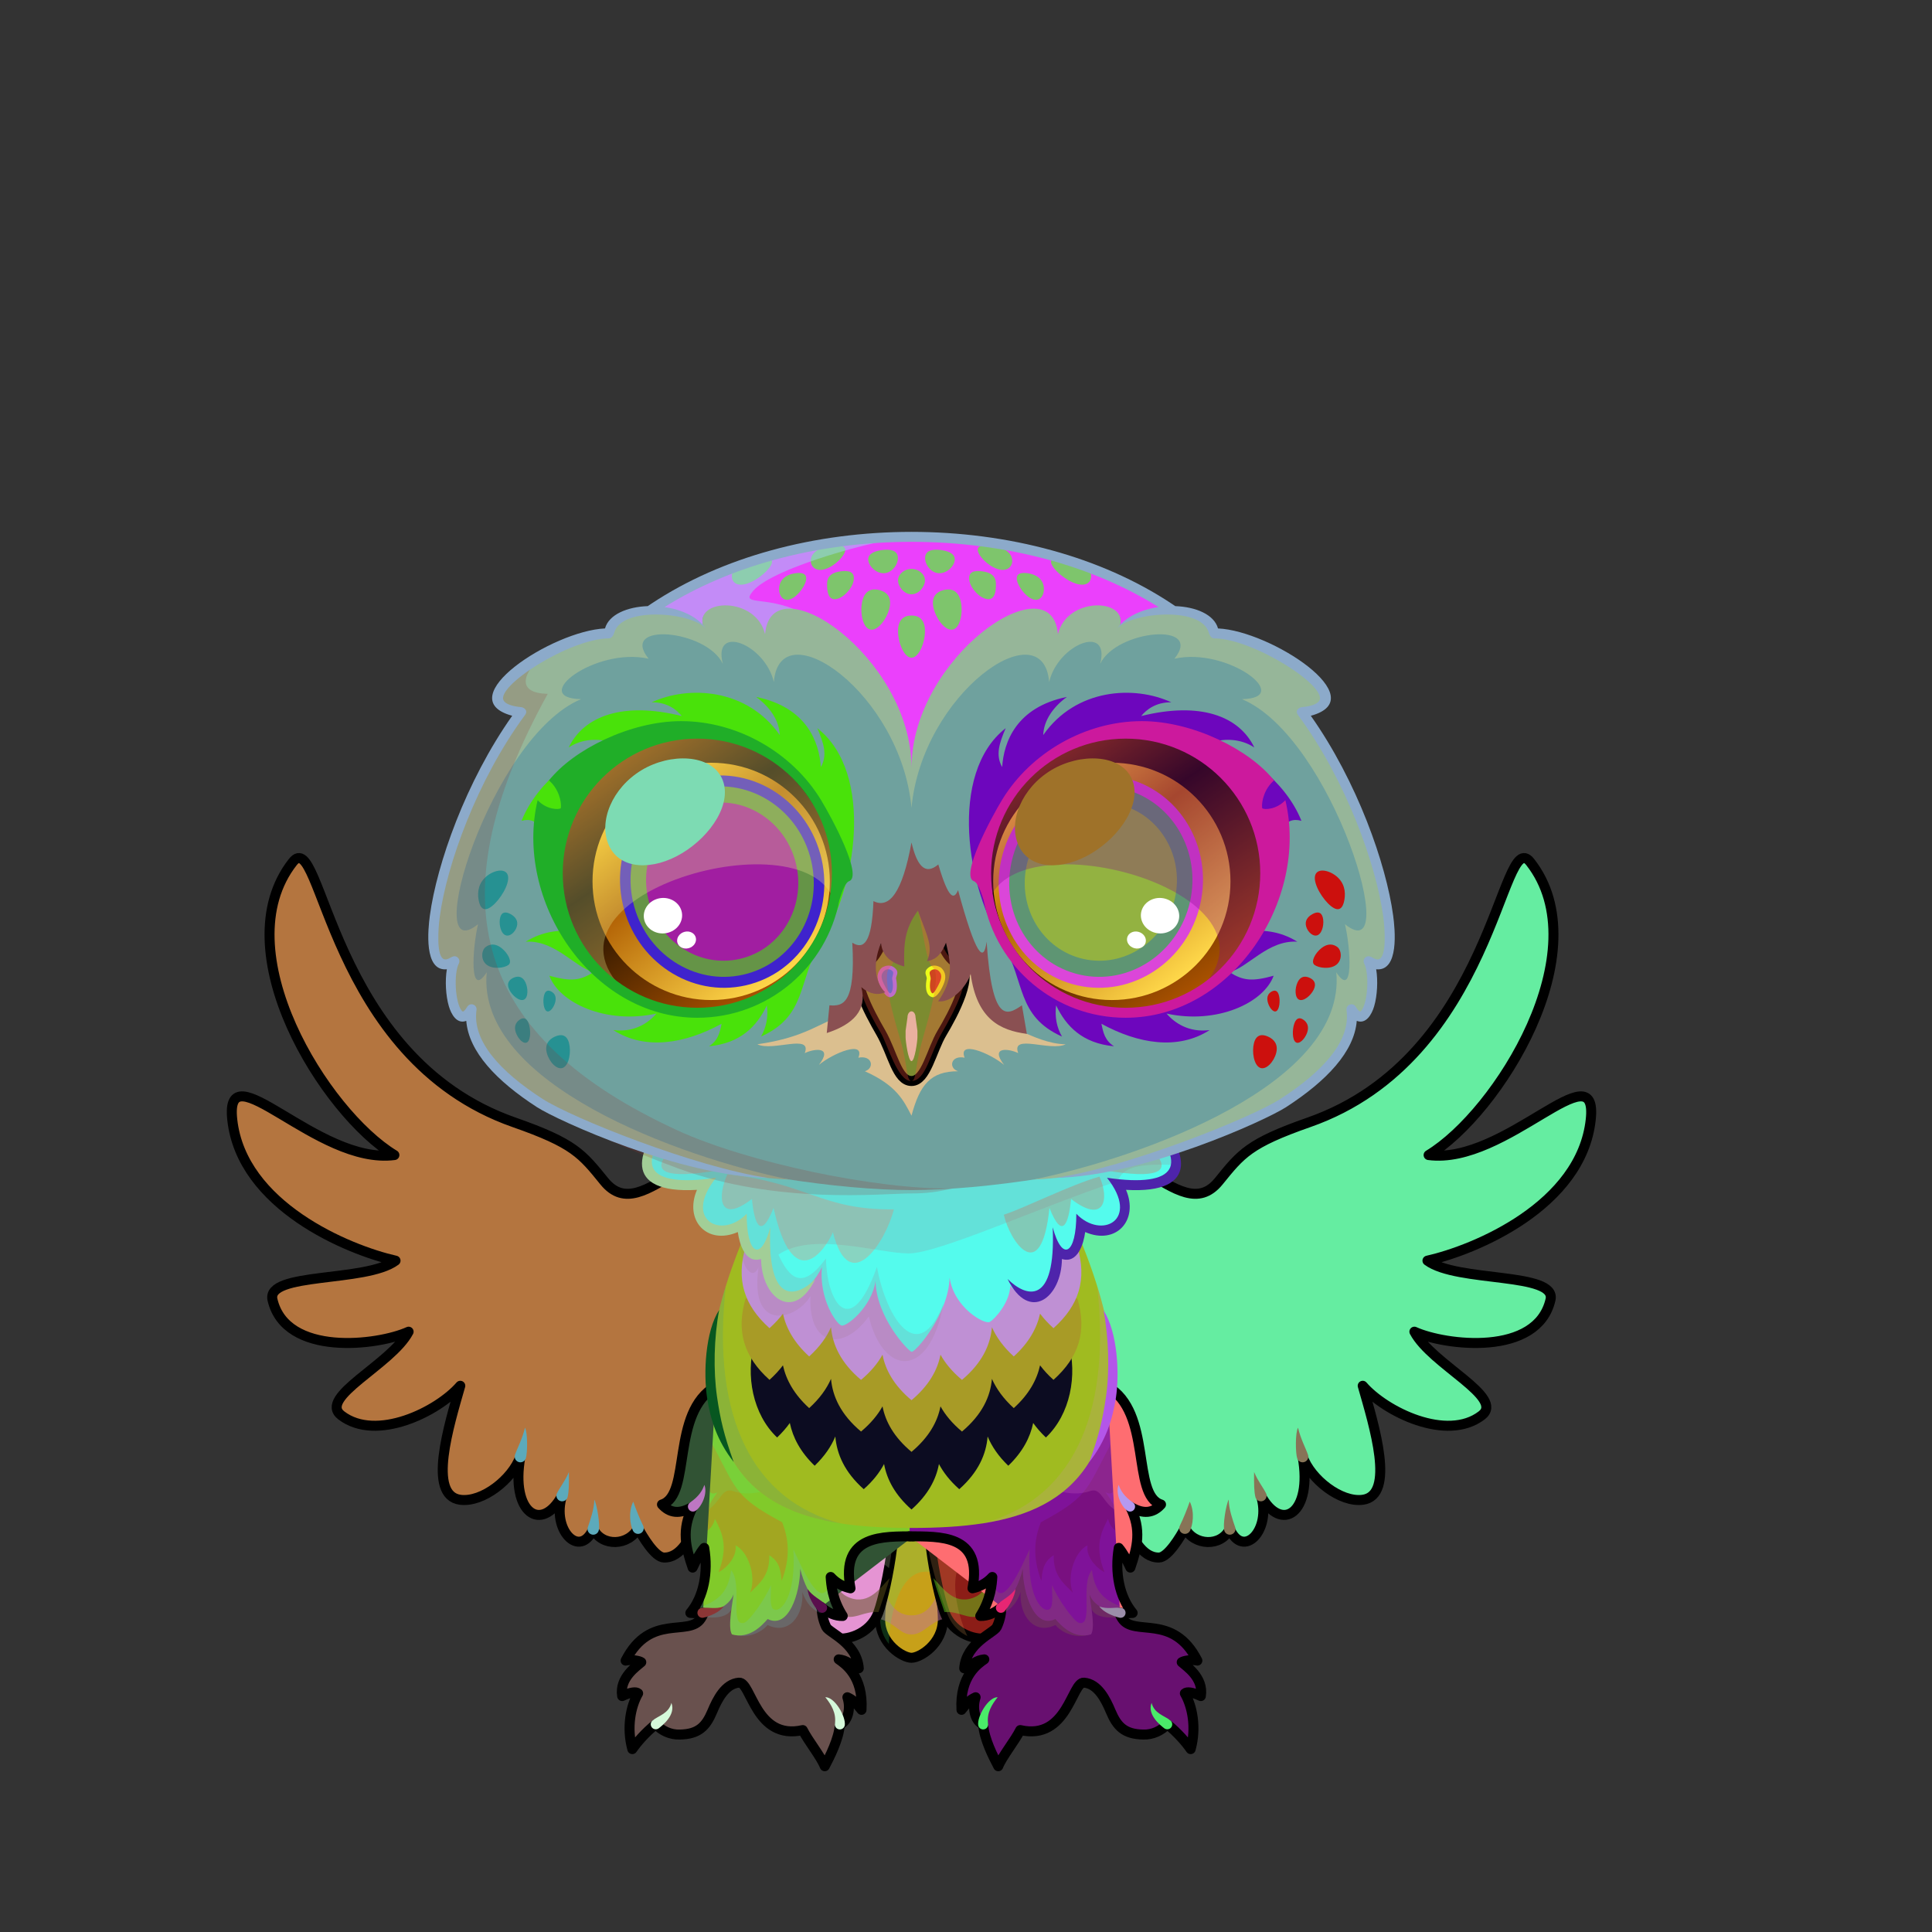 <?xml version="1.0" encoding="UTF-8"?><!DOCTYPE svg PUBLIC "-//W3C//DTD SVG 1.1//EN" "http://www.w3.org/Graphics/SVG/1.1/DTD/svg11.dtd"><!-- Creator: CorelDRAW 2018 (64-Bit) --><svg xmlns="http://www.w3.org/2000/svg" xmlns:xlink="http://www.w3.org/1999/xlink" xml:space="preserve" width="290mm" height="290mm" version="1.1" style="shape-rendering:geometricPrecision; text-rendering:geometricPrecision; image-rendering:optimizeQuality; fill-rule:evenodd; clip-rule:evenodd" viewBox="0 0 29000 29000">
 <rect x="0" y="0" width="29000" height="29000" fill="#333333" stroke="none"/>
 <defs>
  <style type="text/css">
   <![CDATA[
    .str0 {stroke:black;stroke-width:150;stroke-linecap:round;stroke-linejoin:round;stroke-miterlimit:22.926}
    .fil10 {fill:none}
    .fil34 {fill:black}
    .fil64 {fill:black}
    .fil63 {fill:white}
    .fil9 {fill:black;fill-rule:nonzero}
    .fil49 {fill:black;fill-rule:nonzero}
    .fil2 {fill:black;fill-opacity:0.2}
    .fil22 {fill:#0A1C34;fill-opacity:0.2}
    .fil55 {fill:black;fill-opacity:0.302}
    .fil19 {fill:#0A1C34;fill-opacity:0.302}
    .fil8 {fill:#0A1C34;fill-opacity:0.4}
    .fil1 {fill:black;fill-opacity:0.502}
    .fil37 {fill:#0A1C34;fill-opacity:0.502}
    .fil21 {fill:#FAFEFF;fill-opacity:0.502}
    .fil60 {fill:white}
    .fil27 {fill:url(#id0)}
    .fil30 {fill:url(#id1)}
    .fil35 {fill:url(#id2)}
    .fil39 {fill:url(#id3)}
    .fil40 {fill:url(#id4)}
    .fil61 {fill:url(#id5)}
    .fil67 {fill:url(#id6)}
    .fil65 {fill:url(#id7)}
    .fil58 {fill:url(#id8)}
    .fil62 {fill:url(#id9)}
    .fil28 {fill:url(#id10)}
    .fil20 {fill:url(#id11)}
    .fil25 {fill:url(#id12)}
    .fil50 {fill:url(#id13)}
    .fil44 {fill:url(#id14)}
    .fil57 {fill:url(#id15)}
    .fil43 {fill:url(#id16)}
    .fil38 {fill:url(#id17)}
    .fil29 {fill:url(#id18)}
    .fil33 {fill:url(#id19)}
    .fil32 {fill:url(#id20)}
    .fil31 {fill:url(#id21)}
    .fil24 {fill:url(#id22)}
    .fil36 {fill:url(#id23)}
    .fil68 {fill:url(#id24)}
    .fil42 {fill:url(#id25)}
    .fil59 {fill:url(#id26)}
    .fil66 {fill:url(#id27)}
    .fil41 {fill:url(#id28)}
    .fil17 {fill:url(#id29)}
    .fil26 {fill:url(#id30)}
    .fil15 {fill:url(#id31)}
    .fil18 {fill:url(#id32)}
    .fil16 {fill:url(#id33)}
    .fil5 {fill:url(#id34)}
    .fil0 {fill:url(#id35)}
    .fil56 {fill:url(#id36)}
    .fil13 {fill:url(#id37)}
    .fil7 {fill:url(#id38)}
    .fil6 {fill:url(#id39)}
    .fil12 {fill:url(#id40)}
    .fil11 {fill:url(#id41)}
    .fil51 {fill:url(#id42)}
    .fil53 {fill:url(#id43)}
    .fil23 {fill:url(#id44)}
    .fil14 {fill:url(#id45)}
    .fil4 {fill:url(#id46)}
    .fil3 {fill:url(#id47)}
    .fil46 {fill:url(#id48);fill-rule:nonzero}
    .fil47 {fill:url(#id49);fill-rule:nonzero}
    .fil48 {fill:url(#id50);fill-rule:nonzero}
    .fil45 {fill:url(#id51);fill-rule:nonzero}
    .fil54 {fill:url(#id52);fill-rule:nonzero}
    .fil52 {fill:url(#id53);fill-rule:nonzero}
   ]]>
  </style>
  <linearGradient id="id0" gradientUnits="userSpaceOnUse" x1="17618.78" y1="25864.19" x2="17618.78" y2="25425.34">
   <stop offset="0" style="stop-opacity:1; stop-color:#B8C9D6"/>
   <stop offset="1" style="stop-opacity:1; stop-color:#1B2127"/>
  </linearGradient>
  <linearGradient id="id1" gradientUnits="userSpaceOnUse" x1="13682" y1="22658.24" x2="13682" y2="20155.11">
   <stop offset="0" style="stop-opacity:1; stop-color:#F5F8FF"/>
   <stop offset="0.71" style="stop-opacity:1; stop-color:#A7B6DB"/>
   <stop offset="1" style="stop-opacity:1; stop-color:#6679A1"/>
  </linearGradient>
  <linearGradient id="id2" gradientUnits="userSpaceOnUse" x1="13682.16" y1="16767.81" x2="13682.16" y2="8058.33">
   <stop offset="0" style="stop-opacity:1; stop-color:#8E9AAB"/>
   <stop offset="0.188" style="stop-opacity:1; stop-color:#B7C4DF"/>
   <stop offset="0.4" style="stop-opacity:1; stop-color:#4D5D70"/>
   <stop offset="1" style="stop-opacity:1; stop-color:#C5D5FC"/>
  </linearGradient>
  <linearGradient id="id3" gradientUnits="userSpaceOnUse" x1="9377.86" y1="15506.68" x2="11271.25" y2="10596.99">
   <stop offset="0" style="stop-opacity:1; stop-color:#CDD6E1"/>
   <stop offset="1" style="stop-opacity:1; stop-color:#404D57"/>
  </linearGradient>
  <linearGradient id="id4" gradientUnits="userSpaceOnUse" xlink:href="#id3" x1="16092.61" y1="15506.68" x2="17986" y2="10596.99">
  </linearGradient>
  <linearGradient id="id5" gradientUnits="userSpaceOnUse" x1="10747.64" y1="11807.18" x2="10932.36" y2="14659.82">
   <stop offset="0" style="stop-opacity:1; stop-color:black"/>
   <stop offset="0.6" style="stop-opacity:1; stop-color:#853700"/>
   <stop offset="1" style="stop-opacity:1; stop-color:#D16F00"/>
  </linearGradient>
  <linearGradient id="id6" gradientUnits="userSpaceOnUse" xlink:href="#id5" x1="16431.5" y1="11807.18" x2="16616.22" y2="14659.82">
  </linearGradient>
  <linearGradient id="id7" gradientUnits="userSpaceOnUse" x1="18071.06" y1="14842.01" x2="15722.66" y2="11371.99">
   <stop offset="0" style="stop-opacity:1; stop-color:#AC5300"/>
   <stop offset="0.659" style="stop-opacity:1; stop-color:#130900"/>
   <stop offset="1" style="stop-opacity:1; stop-color:#803A00"/>
  </linearGradient>
  <linearGradient id="id8" gradientUnits="userSpaceOnUse" xlink:href="#id7" x1="11641.2" y1="14842.01" x2="9292.8" y2="11371.99">
  </linearGradient>
  <linearGradient id="id9" gradientUnits="userSpaceOnUse" x1="10763.27" y1="12048.62" x2="10916.73" y2="14418.38">
   <stop offset="0" style="stop-opacity:1; stop-color:black"/>
   <stop offset="0.6" style="stop-opacity:1; stop-color:#853700"/>
   <stop offset="0.82" style="stop-opacity:1; stop-color:#E87000"/>
   <stop offset="1" style="stop-opacity:1; stop-color:#FFC787"/>
  </linearGradient>
  <linearGradient id="id10" gradientUnits="userSpaceOnUse" x1="14646.95" y1="24319.69" x2="16434.37" y2="20939.38">
   <stop offset="0" style="stop-opacity:1; stop-color:#FAFEFF"/>
   <stop offset="0.612" style="stop-opacity:1; stop-color:#CED9F5"/>
   <stop offset="1" style="stop-opacity:1; stop-color:#5C6985"/>
  </linearGradient>
  <linearGradient id="id11" gradientUnits="userSpaceOnUse" xlink:href="#id10" x1="10929.49" y1="24319.69" x2="12716.91" y2="20939.38">
  </linearGradient>
  <linearGradient id="id12" gradientUnits="userSpaceOnUse" xlink:href="#id0" x1="15050.49" y1="26170.03" x2="15050.49" y2="25590.59">
  </linearGradient>
  <linearGradient id="id13" gradientUnits="userSpaceOnUse" x1="13680.67" y1="16226.19" x2="13680.67" y2="13504.67">
   <stop offset="0" style="stop-opacity:1; stop-color:#14191C"/>
   <stop offset="0.188" style="stop-opacity:1; stop-color:#272A32"/>
   <stop offset="0.451" style="stop-opacity:1; stop-color:#566069"/>
   <stop offset="0.729" style="stop-opacity:1; stop-color:#162026"/>
   <stop offset="1" style="stop-opacity:1; stop-color:#0A0D12"/>
  </linearGradient>
  <linearGradient id="id14" gradientUnits="userSpaceOnUse" x1="13681.93" y1="16746.69" x2="13681.93" y2="14225.21">
   <stop offset="0" style="stop-opacity:1; stop-color:#CDD6E1"/>
   <stop offset="1" style="stop-opacity:1; stop-color:#758393"/>
  </linearGradient>
  <linearGradient id="id15" gradientUnits="userSpaceOnUse" x1="13911.78" y1="15518.47" x2="13911.79" y2="12645.84">
   <stop offset="0" style="stop-opacity:1; stop-color:#E8EEF3"/>
   <stop offset="1" style="stop-opacity:1; stop-color:#C0CAD8"/>
  </linearGradient>
  <linearGradient id="id16" gradientUnits="userSpaceOnUse" x1="13681.93" y1="17706.57" x2="13681.93" y2="9086.84">
   <stop offset="0" style="stop-opacity:1; stop-color:#879BB0"/>
   <stop offset="0.541" style="stop-opacity:1; stop-color:#3A444F"/>
   <stop offset="1" style="stop-opacity:1; stop-color:#162026"/>
  </linearGradient>
  <linearGradient id="id17" gradientUnits="userSpaceOnUse" x1="13681.93" y1="17863.52" x2="13681.93" y2="9129.48">
   <stop offset="0" style="stop-opacity:1; stop-color:#A9B3D6"/>
   <stop offset="0.369" style="stop-opacity:1; stop-color:#EAF0F5"/>
   <stop offset="1" style="stop-opacity:1; stop-color:#8090AB"/>
  </linearGradient>
  <linearGradient id="id18" gradientUnits="userSpaceOnUse" x1="13681.99" y1="17492" x2="13682" y2="22935">
   <stop offset="0" style="stop-opacity:1; stop-color:#3D4B5E"/>
   <stop offset="0.078" style="stop-opacity:1; stop-color:#4C5F75"/>
   <stop offset="0.58" style="stop-opacity:1; stop-color:#95A6CC"/>
   <stop offset="1" style="stop-opacity:1; stop-color:#E3EBFF"/>
  </linearGradient>
  <linearGradient id="id19" gradientUnits="userSpaceOnUse" x1="13681.93" y1="20291.28" x2="13681.93" y2="16773.98">
   <stop offset="0" style="stop-opacity:1; stop-color:#EBF4FF"/>
   <stop offset="0.639" style="stop-opacity:1; stop-color:#A7B6DB"/>
   <stop offset="1" style="stop-opacity:1; stop-color:#5B6780"/>
  </linearGradient>
  <linearGradient id="id20" gradientUnits="userSpaceOnUse" xlink:href="#id1" x1="13682" y1="21017.59" x2="13682" y2="18714.46">
  </linearGradient>
  <linearGradient id="id21" gradientUnits="userSpaceOnUse" xlink:href="#id1" x1="13682" y1="21793.13" x2="13682" y2="19490">
  </linearGradient>
  <linearGradient id="id22" gradientUnits="userSpaceOnUse" x1="14854.48" y1="26260.72" x2="15302.37" y2="25758.37">
   <stop offset="0" style="stop-opacity:1; stop-color:#757E85"/>
   <stop offset="0.631" style="stop-opacity:1; stop-color:#272A32"/>
   <stop offset="1" style="stop-opacity:1; stop-color:#0A0C0F"/>
  </linearGradient>
  <linearGradient id="id23" gradientUnits="userSpaceOnUse" x1="13681.93" y1="9872.31" x2="13681.93" y2="8185.95">
   <stop offset="0" style="stop-opacity:1; stop-color:#879BB0"/>
   <stop offset="0.541" style="stop-opacity:1; stop-color:#8A9CBA"/>
   <stop offset="1" style="stop-opacity:1; stop-color:#162026"/>
  </linearGradient>
  <linearGradient id="id24" gradientUnits="userSpaceOnUse" xlink:href="#id9" x1="16447.13" y1="12048.62" x2="16600.59" y2="14418.38">
  </linearGradient>
  <linearGradient id="id25" gradientUnits="userSpaceOnUse" x1="20186.55" y1="14614.81" x2="18809.92" y2="14487.75">
   <stop offset="0" style="stop-opacity:1; stop-color:#AFB3B8"/>
   <stop offset="0.431" style="stop-opacity:1; stop-color:#8C95A3"/>
   <stop offset="1" style="stop-opacity:1; stop-color:#162026"/>
  </linearGradient>
  <linearGradient id="id26" gradientUnits="userSpaceOnUse" x1="9576.94" y1="11827.78" x2="11773.06" y2="14632.22">
   <stop offset="0" style="stop-opacity:1; stop-color:#FFC926"/>
   <stop offset="0.38" style="stop-opacity:1; stop-color:#B46507"/>
   <stop offset="1" style="stop-opacity:1; stop-color:#FFD84A"/>
  </linearGradient>
  <linearGradient id="id27" gradientUnits="userSpaceOnUse" xlink:href="#id26" x1="15590.8" y1="11827.78" x2="17786.92" y2="14632.22">
  </linearGradient>
  <linearGradient id="id28" gradientUnits="userSpaceOnUse" xlink:href="#id25" x1="8553.94" y1="14614.81" x2="7177.31" y2="14487.75">
  </linearGradient>
  <linearGradient id="id29" gradientUnits="userSpaceOnUse" xlink:href="#id22" x1="10068.65" y1="25873.72" x2="9459.56" y2="25622.58">
  </linearGradient>
  <linearGradient id="id30" gradientUnits="userSpaceOnUse" xlink:href="#id22" x1="17904.3" y1="25873.72" x2="17295.21" y2="25622.58">
  </linearGradient>
  <linearGradient id="id31" gradientUnits="userSpaceOnUse" xlink:href="#id22" x1="12061.49" y1="26260.72" x2="12509.38" y2="25758.37">
  </linearGradient>
  <linearGradient id="id32" gradientUnits="userSpaceOnUse" xlink:href="#id0" x1="9745.07" y1="25864.19" x2="9745.07" y2="25425.34">
  </linearGradient>
  <linearGradient id="id33" gradientUnits="userSpaceOnUse" xlink:href="#id0" x1="12313.37" y1="26170.03" x2="12313.37" y2="25590.59">
  </linearGradient>
  <linearGradient id="id34" gradientUnits="userSpaceOnUse" x1="3489.13" y1="17774.33" x2="11928.46" y2="18484.56">
   <stop offset="0" style="stop-opacity:1; stop-color:#F5F8FF"/>
   <stop offset="0.42" style="stop-opacity:1; stop-color:#C5D5FC"/>
   <stop offset="1" style="stop-opacity:1; stop-color:#7D8699"/>
  </linearGradient>
  <linearGradient id="id35" gradientUnits="userSpaceOnUse" x1="13681.93" y1="24884.04" x2="13681.93" y2="22626.57">
   <stop offset="0" style="stop-opacity:1; stop-color:#FAFEFF"/>
   <stop offset="0.29" style="stop-opacity:1; stop-color:#C5D5FC"/>
   <stop offset="1" style="stop-opacity:1; stop-color:#3C424F"/>
  </linearGradient>
  <linearGradient id="id36" gradientUnits="userSpaceOnUse" x1="13682.16" y1="15928.15" x2="13682.16" y2="15180.56">
   <stop offset="0" style="stop-opacity:1; stop-color:#272A32"/>
   <stop offset="0.459" style="stop-opacity:1; stop-color:#ABB9C7"/>
   <stop offset="0.769" style="stop-opacity:1; stop-color:#545E67"/>
   <stop offset="1" style="stop-opacity:1; stop-color:#474F58"/>
  </linearGradient>
  <linearGradient id="id37" gradientUnits="userSpaceOnUse" x1="19733.28" y1="19439.23" x2="16876.39" y2="16102.41">
   <stop offset="0" style="stop-opacity:1; stop-color:#6D8096"/>
   <stop offset="0.149" style="stop-opacity:1; stop-color:#8E9AAB"/>
   <stop offset="0.529" style="stop-opacity:1; stop-color:#A7B6DB"/>
   <stop offset="1" style="stop-opacity:1; stop-color:#FAFEFF"/>
  </linearGradient>
  <linearGradient id="id38" gradientUnits="userSpaceOnUse" xlink:href="#id37" x1="10487.48" y1="19439.23" x2="7630.6" y2="16102.41">
  </linearGradient>
  <linearGradient id="id39" gradientUnits="userSpaceOnUse" xlink:href="#id37" x1="11148.71" y1="17496.77" x2="8629.35" y2="20244.86">
  </linearGradient>
  <linearGradient id="id40" gradientUnits="userSpaceOnUse" xlink:href="#id37" x1="18734.52" y1="17496.77" x2="16215.16" y2="20244.86">
  </linearGradient>
  <linearGradient id="id41" gradientUnits="userSpaceOnUse" xlink:href="#id34" x1="15435.4" y1="17774.33" x2="23874.73" y2="18484.56">
  </linearGradient>
  <linearGradient id="id42" gradientUnits="userSpaceOnUse" x1="13320.88" y1="14969.2" x2="13320.88" y2="14493.33">
   <stop offset="0" style="stop-opacity:1; stop-color:#8997A1"/>
   <stop offset="1" style="stop-opacity:1; stop-color:#434C55"/>
  </linearGradient>
  <linearGradient id="id43" gradientUnits="userSpaceOnUse" xlink:href="#id42" x1="14040.45" y1="14969.2" x2="14040.45" y2="14493.33">
  </linearGradient>
  <linearGradient id="id44" gradientUnits="userSpaceOnUse" xlink:href="#id37" x1="16229.46" y1="23053.31" x2="16229.46" y2="26004.67">
  </linearGradient>
  <linearGradient id="id45" gradientUnits="userSpaceOnUse" xlink:href="#id37" x1="11133.01" y1="23053.31" x2="11133.01" y2="26004.67">
  </linearGradient>
  <linearGradient id="id46" gradientUnits="userSpaceOnUse" xlink:href="#id35" x1="14817.55" y1="24584.7" x2="14050.64" y2="22461.49">
  </linearGradient>
  <linearGradient id="id47" gradientUnits="userSpaceOnUse" xlink:href="#id35" x1="12546.31" y1="24584.7" x2="13313.22" y2="22461.49">
  </linearGradient>
  <linearGradient id="id48" gradientUnits="userSpaceOnUse" x1="17777.21" y1="11776.72" x2="16185.93" y2="13850.92">
   <stop offset="0" style="stop-opacity:1; stop-color:#FAFEFF"/>
   <stop offset="0.561" style="stop-opacity:1; stop-color:#A3ADC2"/>
   <stop offset="1" style="stop-opacity:1; stop-color:#8C95A3"/>
  </linearGradient>
  <linearGradient id="id49" gradientUnits="userSpaceOnUse" x1="9296.1" y1="11818.96" x2="11464.53" y2="13891.86">
   <stop offset="0" style="stop-opacity:1; stop-color:#4E4163"/>
   <stop offset="1" style="stop-opacity:1; stop-color:#121212"/>
  </linearGradient>
  <linearGradient id="id50" gradientUnits="userSpaceOnUse" xlink:href="#id49" x1="15899.33" y1="11818.96" x2="18067.76" y2="13891.86">
  </linearGradient>
  <linearGradient id="id51" gradientUnits="userSpaceOnUse" xlink:href="#id48" x1="11177.93" y1="11776.72" x2="9586.65" y2="13850.92">
  </linearGradient>
  <linearGradient id="id52" gradientUnits="userSpaceOnUse" x1="14041.45" y1="14910.44" x2="14041.45" y2="14549.35">
   <stop offset="0" style="stop-opacity:1; stop-color:#464F59"/>
   <stop offset="1" style="stop-opacity:1; stop-color:#181C21"/>
  </linearGradient>
  <linearGradient id="id53" gradientUnits="userSpaceOnUse" xlink:href="#id52" x1="13319.89" y1="14910.44" x2="13319.89" y2="14549.35">
  </linearGradient>
 </defs>
 <g id="Tail">
  <animateTransform type="translate" values="0;0 200;0;0 200;0;0 200;0;0 200;0" dur="10" repeatCount="indefinite" additive="sum" attributeName="transform"/>
  <g id="_2287514903568">
   <path class="fil0 str0" d="M13681.93 24884.04c-129.04,0 -470.73,-206.99 -470.73,-577.34 0,-370.35 204.9,-1680.13 470.73,-1680.13 265.83,0 470.73,1309.78 470.73,1680.13 0,370.35 -341.69,577.34 -470.73,577.34z" style="fill:#c7a019"/>
   <path class="fil1" d="M13681.93 24534.02c-176.37,0 -234.64,-167.84 -470.7,-231.09 0.21,-58.96 5.43,-440.74 15.12,-536.77 80.85,175.97 149.92,480.82 455.58,480.82 305.66,0 374.73,-304.85 455.58,-480.82 9.69,96.03 14.91,477.81 15.12,536.77 -206.43,55.31 -294.33,231.09 -470.7,231.09z" style="fill:#bf7596"/>
   <path class="fil2" d="M13211.2 24306.7c0,-370.35 204.9,-1680.13 470.73,-1680.13 168.03,0 311.71,523.31 394.69,1001.89 -593.37,-239.12 -734.52,727.24 -733.44,1048.47 -79.64,-99.15 -131.98,-228.42 -131.98,-370.23z" style="fill:#41ec6e"/>
  </g>
  <g id="_2287514902416">
   <path class="fil3 str0" d="M12546.31 24584.7c-121.36,-43.84 -372.41,-354.6 -246.6,-702.92 125.82,-348.32 763.49,-1510.6 1013.51,-1420.29 250.02,90.3 -2.22,1391.8 -128.04,1740.12 -125.81,348.32 -517.5,426.93 -638.87,383.09z" style="fill:#e594d3"/>
   <path class="fil1" d="M12665.22 24255.5c-165.88,-59.92 -163.66,-237.57 -364.2,-377.26 20.23,-55.38 154.84,-412.68 196.57,-499.71 16.26,192.97 -22.34,503.16 265.14,607 287.49,103.83 456.01,-159.42 591.83,-297.46 -23.51,93.61 -148.29,454.46 -168.13,509.98 -212.94,-18.1 -355.33,117.36 -521.21,57.45z" style="fill:#5c511a"/>
   <path class="fil2" d="M12299.71 23881.78c125.82,-348.32 763.49,-1510.6 1013.51,-1420.29 158.03,57.08 115.39,598.08 30.85,1076.38 -476.84,-426.47 -937.89,434.46 -1046,736.96 -41.22,-120.31 -46.53,-259.67 1.64,-393.05z" style="fill:#e0eabd"/>
  </g>
  <g id="_2287514900048">
   <path class="fil4 str0" d="M14817.55 24584.7c121.36,-43.84 372.41,-354.6 246.6,-702.92 -125.82,-348.32 -763.49,-1510.6 -1013.51,-1420.29 -250.02,90.3 2.22,1391.8 128.04,1740.12 125.81,348.32 517.5,426.93 638.87,383.09z" style="fill:#8c1d17"/>
   <path class="fil1" d="M14698.64 24255.5c165.88,-59.92 163.66,-237.57 364.2,-377.26 -20.23,-55.38 -154.84,-412.68 -196.57,-499.71 -16.26,192.97 22.34,503.16 -265.14,607 -287.49,103.83 -456.01,-159.42 -591.83,-297.46 23.51,93.61 148.29,454.46 168.13,509.98 212.94,-18.1 355.33,117.36 521.21,57.45z" style="fill:#5eca1b"/>
   <path class="fil2" d="M14243.2 24278.47c-157.34,-335.27 -528.29,-1608.02 -287.65,-1720.96 152.12,-71.38 504.51,341.31 782.94,739.31 -638.74,35.61 -355.98,970.39 -218.53,1260.74 -114.22,-55.93 -216.52,-150.72 -276.76,-279.09z" style="fill:#f4a95e"/>
  </g>
 </g>
 <g id="Wings">
  <animateTransform type="translate" values="0;0 200;0;0 200;0;0 200;0;0 200;0" dur="10" repeatCount="indefinite" additive="sum" attributeName="transform"/>
  <g id="_2287514896400">
   <path class="fil5" d="M11938.15 17205.88c-1464.7,-452.78 -2266.49,1266.57 -2868.1,525.68 -337.38,-415.49 -452.85,-569.94 -1353.26,-885.07 -2785.87,-975.01 -2883.38,-4467.14 -3322.22,-3906.47 -1040.88,1329.78 480.94,3765.81 1525.35,4397.83 -1154.11,152.67 -2551.84,-1606.94 -2433.43,-529.82 142.13,1292.82 1737.35,1954.54 2450.67,2114.85 -445.21,330.02 -1943.74,168.57 -1846.88,587.03 198.79,858.75 1582.61,688.49 2043.11,479.21 -257.54,491.52 -1367.07,984.23 -1009.42,1257.1 524.41,400.1 1448.08,-56.07 1785.1,-445.18 -167.9,589.62 -497.57,1645.72 0,1711.29 332.36,43.78 779.4,-305.88 902.15,-647.98 -151.65,851.28 318.3,1152.45 626.29,585.6 -164.43,512.73 264.34,958.31 467.13,501.08 131.51,271.19 533.1,254.26 673,-12.08 64.91,120.74 252.67,440.48 389.73,440.48 579.82,0 421.14,-1128.07 1213.99,-1397.64 213.31,-1428.76 543.48,-3347.14 756.79,-4775.91z" style="fill:#b2b625"/>
   <path class="fil6" d="M11938.15 17205.88c-1464.7,-452.78 -2266.49,1266.57 -2868.1,525.68 -87.9,-108.26 -160.74,-198.77 -236.34,-279.05 -795.09,233.42 -1556.47,1200.38 -409.24,1280.95 -235.66,861.04 507.28,936.51 953.85,434.67 -619.71,1047.28 -346.2,1681.46 235.45,887.45 130.8,323.99 442.72,-40.25 573.51,-356.19 -69.78,394.75 174.42,1339.07 808.98,694.27 205.94,-469.11 415.94,-838.2 626.67,-1189.11 114.18,-704.37 225.13,-1395.2 315.22,-1998.67z" style="fill:#b437c5"/>
   <path class="fil7" d="M11938.15 17205.88c-1464.7,-452.78 -2266.49,1266.57 -2868.1,525.68 -337.38,-415.49 -452.85,-569.94 -1353.26,-885.07 -643.28,-225.14 -1142.94,-584.6 -1536.84,-997.26 0,0.11 -0.06,0.29 -0.02,0.35 572.81,1366.41 1145.14,1306.66 1985,1876.03 382.03,258.99 507.72,744.89 935.73,917.63 338.86,136.76 614.41,-16.44 959.89,102.62 497.83,171.56 1006.42,601.83 1424.93,939.77 1.91,1.54 22.75,3.86 58.27,6.78 141.16,-869.46 283.55,-1744.09 394.4,-2486.53z" style="fill:#75945d"/>
   <path class="fil8" d="M4420.52 12911.73c-1131.71,1065.15 403.62,3763.01 1499.4,4426.12 477.48,337.47 1977.49,529.13 1943.94,446.73 -1695.94,-275.15 -3971.22,-3371.42 -3443.34,-4872.85zm-817.02 3547.89c-97.54,16.28 -142.5,116.45 -117.01,348.41 142.13,1292.82 1737.35,1954.54 2450.67,2114.85 966.81,39.37 1503.48,-155.5 1714.52,-422.59 -1702.04,338 -3905.81,-747.97 -4048.18,-2040.67zm485 2986.95c-3.77,19.53 -3.5,40.53 1.78,63.34 198.79,858.75 1582.61,688.49 2043.11,479.21 657.02,-421.74 1067.51,-714.23 1110.82,-796.89 -606.81,338.69 -2601.71,781.38 -3155.71,254.34zm966.45 1656.42c389.9,644.2 1529.4,72.96 1854.12,-301.95 536.14,-656.97 764.7,-1119.47 796.89,-1255.71 -624.97,840.87 -2031.33,1735.45 -2651.01,1557.66zm1657.24 1159.04c213.23,623.23 978.93,-62.96 1099.03,-397.68 -151.65,851.28 318.3,1152.45 626.29,585.6 -164.43,512.73 264.34,958.31 467.13,501.08 131.51,271.19 533.1,254.26 673,-12.08 64.91,120.74 252.67,440.48 389.73,440.48 595.57,0 519.55,-996.7 1213.99,-1397.64 102.46,-686.33 231.9,-1485.63 362.39,-2289.38 -1391.49,-104.64 -958.91,1910.3 -1409.2,1580.32 48.27,410.42 -274.68,917.86 -548.4,62.52 -51.19,900.03 -344.07,1811.18 -584.91,782.67 -202.79,457.22 -384.04,856.85 -358.47,-440.71 -308,566.86 -765.85,1219.53 -578,-1141.01 -134.79,595.54 -981.84,1971.15 -1352.58,1725.83zm4831.62 -2569.96c94.82,-584.04 190.19,-1170.42 276.19,-1717.49 -93.84,585.5 -114.25,632.83 -276.19,1717.49z" style="fill:#2c8622"/>
   <path class="fil9" d="M7469.92 20030.08c-15.12,255.5 -403.9,742.65 -503.36,833.8 -34.69,31.74 -88.59,29.34 -120.33,-5.35 -31.74,-34.7 -29.34,-88.59 5.35,-120.33 155.03,-142.05 478.33,-501.26 618.34,-708.12zm-282.27 -2318.72c-393.54,69.47 -1156.1,-202.93 -1312.85,-300.99 -40.04,-24.92 -52.32,-77.6 -27.4,-117.64 24.92,-40.05 77.6,-52.32 117.64,-27.41 280.53,175.48 765.61,389.48 1222.61,446.04zm61.01 1047.53c-366.54,293.3 -1154.74,273.73 -1323.87,248.55 -46.69,-6.83 -79.01,-50.24 -72.19,-96.93 6.82,-46.7 50.23,-79.02 96.93,-72.19 327.54,48.77 893.04,43.77 1299.13,-79.43zm-328.34 691.98c-125.05,279.81 -613.8,557.64 -753.85,616.8 -43.37,18.27 -93.36,-2.09 -111.63,-45.46 -18.26,-43.38 2.09,-93.37 45.46,-111.63 206.15,-87.11 510.8,-232.01 820.02,-459.71z" style="fill:#ce3afc"/>
   <path class="fil10 str0" d="M11938.15 17205.88c-1464.7,-452.78 -2266.49,1266.57 -2868.1,525.68 -337.38,-415.49 -452.85,-569.94 -1353.26,-885.07 -2785.87,-975.01 -2883.38,-4467.14 -3322.22,-3906.47 -1040.88,1329.78 480.94,3765.81 1525.35,4397.83 -1154.11,152.67 -2551.84,-1606.94 -2433.43,-529.82 142.13,1292.82 1737.35,1954.54 2450.67,2114.85 -445.21,330.02 -1943.74,168.57 -1846.88,587.03 198.79,858.75 1582.61,688.49 2043.11,479.21 -257.54,491.52 -1367.07,984.23 -1009.42,1257.1 524.41,400.1 1448.08,-56.07 1785.1,-445.18 -167.9,589.62 -497.57,1645.72 0,1711.29 332.36,43.78 779.4,-305.88 902.15,-647.98 -151.65,851.28 318.3,1152.45 626.29,585.6 -164.43,512.73 264.34,958.31 467.13,501.08 131.51,271.19 533.1,254.26 673,-12.08 64.91,120.74 252.69,438.84 389.73,440.48 517.51,6.18 566.42,-1224.12 1213.99,-1397.64 213.31,-1428.76 543.48,-3347.14 756.79,-4775.91z" style="fill:#b4753f"/>
   <path class="fil9" d="M7879.82 21430.27c42.46,71.83 39.28,382.08 12.28,461.49 -15.12,44.66 -63.62,68.61 -108.29,53.48 -44.66,-15.13 -68.61,-63.62 -53.48,-108.29 32.82,-96.49 112.44,-242.23 149.49,-406.68zm1625.3 1109.62c37.35,106.85 98.77,261.54 148.73,360.96 21.04,42.08 3.98,93.27 -38.1,114.31 -42.09,21.04 -93.28,3.98 -114.32,-38.1 -37.76,-75.12 -75.87,-273.98 3.69,-437.17zm-584.71 -30.49c41.03,76.42 92.11,389.63 65.12,469.04 -15.13,44.66 -63.63,68.61 -108.29,53.48 -44.67,-15.13 -68.62,-63.63 -53.49,-108.29 32.83,-96.49 97.33,-275.43 96.66,-414.23zm-381.09 -413.55c2.2,187.6 0.95,294.21 -20.92,381.5 -15.13,44.66 -63.62,68.61 -108.29,53.48 -44.66,-15.13 -68.61,-63.62 -53.48,-108.29 44.89,-94.97 125.47,-188.45 182.69,-326.69z" style="fill:#5caabb"/>
  </g>
  <g id="_2287514892976">
   <path class="fil11" d="M15425.71 17205.88c1464.7,-452.78 2266.49,1266.57 2868.1,525.68 337.38,-415.49 452.85,-569.94 1353.26,-885.07 2785.87,-975.01 2883.38,-4467.14 3322.22,-3906.47 1040.88,1329.78 -480.94,3765.81 -1525.35,4397.83 1154.11,152.67 2551.84,-1606.94 2433.43,-529.82 -142.13,1292.82 -1737.35,1954.54 -2450.67,2114.85 445.21,330.02 1943.74,168.57 1846.88,587.03 -198.79,858.75 -1582.61,688.49 -2043.11,479.21 257.54,491.52 1367.07,984.23 1009.42,1257.1 -524.41,400.1 -1448.08,-56.07 -1785.1,-445.18 167.9,589.62 497.57,1645.72 0,1711.29 -332.36,43.78 -779.4,-305.88 -902.15,-647.98 151.65,851.28 -318.3,1152.45 -626.29,585.6 164.43,512.73 -264.34,958.31 -467.13,501.08 -131.51,271.19 -533.1,254.26 -673,-12.08 -64.91,120.74 -252.67,440.48 -389.73,440.48 -579.82,0 -421.14,-1128.07 -1213.99,-1397.64 -213.31,-1428.76 -543.48,-3347.14 -756.79,-4775.91z" style="fill:#227cd2"/>
   <path class="fil12" d="M15425.71 17205.88c1464.7,-452.78 2266.49,1266.57 2868.1,525.68 87.9,-108.26 160.74,-198.77 236.34,-279.05 795.09,233.42 1556.47,1200.38 409.24,1280.95 235.66,861.04 -507.28,936.51 -953.85,434.67 619.71,1047.28 346.2,1681.46 -235.45,887.45 -130.8,323.99 -442.72,-40.25 -573.51,-356.19 69.78,394.75 -174.42,1339.07 -808.98,694.27 -205.94,-469.11 -415.94,-838.2 -626.67,-1189.11 -114.18,-704.37 -225.13,-1395.2 -315.22,-1998.67z" style="fill:#51083a"/>
   <path class="fil13" d="M15425.71 17205.88c1464.7,-452.78 2266.49,1266.57 2868.1,525.68 337.38,-415.49 452.85,-569.94 1353.26,-885.07 643.28,-225.14 1142.94,-584.6 1536.84,-997.26 0,0.11 0.06,0.29 0.02,0.35 -572.81,1366.41 -1145.14,1306.66 -1985,1876.03 -382.03,258.99 -507.72,744.89 -935.73,917.63 -338.86,136.76 -614.41,-16.44 -959.89,102.62 -497.83,171.56 -1006.42,601.83 -1424.93,939.77 -1.91,1.54 -22.75,3.86 -58.27,6.78 -141.16,-869.46 -283.55,-1744.09 -394.4,-2486.53z" style="fill:#4b461a"/>
   <path class="fil8" d="M22943.34 12911.73c1131.71,1065.15 -403.62,3763.01 -1499.4,4426.12 -477.48,337.47 -1977.49,529.13 -1943.94,446.73 1695.94,-275.15 3971.22,-3371.42 3443.34,-4872.85zm817.02 3547.89c97.54,16.28 142.5,116.45 117.01,348.41 -142.13,1292.82 -1737.35,1954.54 -2450.67,2114.85 -966.81,39.37 -1503.48,-155.5 -1714.52,-422.59 1702.04,338 3905.81,-747.97 4048.18,-2040.67zm-485 2986.95c3.77,19.53 3.5,40.53 -1.78,63.34 -198.79,858.75 -1582.61,688.49 -2043.11,479.21 -657.02,-421.74 -1067.51,-714.23 -1110.82,-796.89 606.81,338.69 2601.71,781.38 3155.71,254.34zm-966.45 1656.42c-389.9,644.2 -1529.4,72.96 -1854.12,-301.95 -536.14,-656.97 -764.7,-1119.47 -796.89,-1255.71 624.97,840.87 2031.33,1735.45 2651.01,1557.66zm-1657.24 1159.04c-213.23,623.23 -978.93,-62.96 -1099.03,-397.68 151.65,851.28 -318.3,1152.45 -626.29,585.6 164.43,512.73 -264.34,958.31 -467.13,501.08 -131.51,271.19 -533.1,254.26 -673,-12.08 -64.91,120.74 -252.67,440.48 -389.73,440.48 -595.57,0 -519.55,-996.7 -1213.99,-1397.64 -102.46,-686.33 -231.9,-1485.63 -362.39,-2289.38 1391.49,-104.64 958.91,1910.3 1409.2,1580.32 -48.27,410.42 274.68,917.86 548.4,62.52 51.19,900.03 344.07,1811.18 584.91,782.67 202.79,457.22 384.04,856.85 358.47,-440.71 308,566.86 765.85,1219.53 578,-1141.01 134.79,595.54 981.84,1971.15 1352.58,1725.83zm-4831.62 -2569.96c-94.82,-584.04 -190.19,-1170.42 -276.19,-1717.49 93.84,585.5 114.25,632.83 276.19,1717.49z" style="fill:#e81548"/>
   <path class="fil9" d="M19893.94 20030.08c15.12,255.5 403.9,742.65 503.36,833.8 34.69,31.74 88.59,29.34 120.33,-5.35 31.74,-34.7 29.34,-88.59 -5.35,-120.33 -155.03,-142.05 -478.33,-501.26 -618.34,-708.12zm282.27 -2318.72c393.54,69.47 1156.1,-202.93 1312.85,-300.99 40.04,-24.92 52.32,-77.6 27.4,-117.64 -24.92,-40.05 -77.6,-52.32 -117.64,-27.41 -280.53,175.48 -765.61,389.48 -1222.61,446.04zm-61.01 1047.53c366.54,293.3 1154.74,273.73 1323.87,248.55 46.69,-6.83 79.01,-50.24 72.19,-96.93 -6.82,-46.7 -50.23,-79.02 -96.93,-72.19 -327.54,48.77 -893.04,43.77 -1299.13,-79.43zm328.34 691.98c125.05,279.81 613.8,557.64 753.85,616.8 43.37,18.27 93.36,-2.09 111.63,-45.46 18.26,-43.38 -2.09,-93.37 -45.46,-111.63 -206.15,-87.11 -510.8,-232.01 -820.02,-459.71z" style="fill:#f7270b"/>
   <path class="fil10 str0" d="M15425.71 17205.88c1464.7,-452.78 2266.49,1266.57 2868.1,525.68 337.38,-415.49 452.85,-569.94 1353.26,-885.07 2785.87,-975.01 2883.38,-4467.14 3322.22,-3906.47 1040.88,1329.78 -480.94,3765.81 -1525.35,4397.83 1154.11,152.67 2551.84,-1606.94 2433.43,-529.82 -142.13,1292.82 -1737.35,1954.54 -2450.67,2114.85 445.21,330.02 1943.74,168.57 1846.88,587.03 -198.79,858.75 -1582.61,688.49 -2043.11,479.21 257.54,491.52 1367.07,984.23 1009.42,1257.1 -524.41,400.1 -1448.08,-56.07 -1785.1,-445.18 167.9,589.62 497.57,1645.72 0,1711.29 -332.36,43.78 -779.4,-305.88 -902.15,-647.98 151.65,851.28 -318.3,1152.45 -626.29,585.6 164.43,512.73 -264.34,958.31 -467.13,501.08 -131.51,271.19 -533.1,254.26 -673,-12.08 -64.91,120.74 -252.69,438.84 -389.73,440.48 -517.51,6.18 -566.42,-1224.12 -1213.99,-1397.64 -213.31,-1428.76 -543.48,-3347.14 -756.79,-4775.91z" style="fill:#65eda1"/>
   <path class="fil9" d="M19484.04 21430.27c-42.46,71.83 -39.28,382.08 -12.28,461.49 15.12,44.66 63.62,68.61 108.29,53.48 44.66,-15.13 68.61,-63.62 53.48,-108.29 -32.82,-96.49 -112.44,-242.23 -149.49,-406.68zm-1625.3 1109.62c-37.35,106.85 -98.77,261.54 -148.73,360.96 -21.04,42.08 -3.98,93.27 38.1,114.31 42.09,21.04 93.28,3.98 114.32,-38.1 37.76,-75.12 75.87,-273.98 -3.69,-437.17zm584.71 -30.49c-41.03,76.42 -92.11,389.63 -65.12,469.04 15.13,44.66 63.63,68.61 108.29,53.48 44.67,-15.13 68.62,-63.63 53.49,-108.29 -32.83,-96.49 -97.33,-275.43 -96.66,-414.23zm381.09 -413.55c-2.2,187.6 -0.95,294.21 20.92,381.5 15.13,44.66 63.62,68.61 108.29,53.48 44.66,-15.13 68.61,-63.62 53.48,-108.29 -44.89,-94.97 -125.47,-188.45 -182.69,-326.69z" style="fill:#877457"/>
  </g>
 </g>
 <g id="Legs">
  <g id="_2287514887504">
   <g>
    <path class="fil14" d="M10521.77 24293.34c-179.93,282.08 -761.91,-88.31 -1130.85,632.79 87.35,-20.18 208.01,3.57 235.01,24.08 -66.5,60.91 -332.83,231.11 -287.14,508.41 132.84,-61.74 209.66,-67.85 239.87,-40.87 -111.98,194.26 -175.9,514.55 -87.19,837.09 63,-92.67 212.32,-249.27 368.97,-373.39 88.62,95.34 201.56,159.95 343.06,154.66 281.95,-4.71 393.28,-121.73 487.26,-345.29 76.08,-180.96 193.51,-417.39 402.55,-433.49 184.24,-14.19 158.73,859.62 956.42,711.74 81.33,162.34 270.85,394.59 329.97,542.75 70.24,-134.12 179.38,-387.62 192.84,-607.04 116.45,-42.48 230.75,-186.19 147,-428.34 87.53,39.68 138.56,93.94 212.2,188.8 29.24,-510.4 -253.53,-694.63 -342.77,-757.61 119.65,12.21 162.42,71.52 301.67,134.03 -29.01,-380.89 -448.84,-534 -489.21,-619.94 -178.33,-379.6 -67.54,-1200.58 -24.87,-1435.26l-1837 -7c210.28,261.97 184.35,996.98 -17.79,1313.88z" style="fill:#f12a17"/>
    <path class="fil15" d="M12443.65 25525.55c201.85,212.99 56.59,756.12 -63.95,986.27 -81,-203 -347.25,-564.67 -348.25,-686.67 -4.76,-40.44 -5.74,-78.67 -3.4,-114.29 33.61,16.8 61.86,37.97 81.28,64.63 62.77,-21.17 47.67,-183.51 20.76,-268.18 112.1,-2.65 216.88,139.85 243.79,186.16 36.13,-34.75 57.39,-99.05 69.77,-167.92z" style="fill:#795330"/>
    <path class="fil16" d="M12382.35 26170.03c46.84,-102.28 57.32,-351.57 9.27,-422.01 -13.38,21.95 -41.41,52.26 -62.18,54.24 -16.37,-88.94 -62.75,-151.19 -111.13,-211.67 19.31,35.17 12.04,123.94 -14.53,153.02 104.89,110.27 137.19,298.52 178.57,426.42z" style="fill:#6f1c4b"/>
    <path class="fil17" d="M9754.41 25241.46c-196.04,75.04 -392.64,541.77 -262.94,1013.38 81.81,-120.33 192.32,-364.65 474.93,-494.88 119.27,-54.96 131.78,-179.27 91.03,-293.56 -42.25,18.86 -79.39,49.04 -99.9,96.76 -37.04,-21.17 -28.13,-183.47 -12.26,-268.15l-0.04 -0.03c-66.13,-2.58 -127.93,139.86 -143.81,186.16 -28.66,-46.72 -41.47,-146.83 -47.01,-239.68z" style="fill:#f69344"/>
    <path class="fil18" d="M9592.83 25864.19c5.38,-93.57 55.78,-391.48 120.66,-433.5 8.14,25.52 64.65,103.3 84.94,114.16 13.07,-24.14 42.85,-78.61 98.89,-119.51 -27.71,23.03 -43.67,97.62 -24.04,135.3 -131.24,52.77 -236.29,203.2 -280.45,303.55z" style="fill:#9e59b0"/>
    <path class="fil19" d="M10686.92 24956.18c-74.44,110.89 -59.69,660.04 -485.39,738.38 -0.45,-117.51 -104.67,-251.42 -99.03,-314.77 -74.04,18.11 -94.22,51.69 -135.19,92.37 -26.89,-71.44 -7.6,-221.86 4.81,-283.43 -111.53,6.82 -190.21,175.67 -170.7,292.41 -117.27,91.07 -173.06,157.78 -309.95,773.7 63,-92.67 212.32,-249.27 368.97,-373.39 88.62,95.34 201.56,159.95 343.06,154.66 281.95,-4.71 393.28,-121.73 487.26,-345.29 76.08,-180.96 193.51,-417.39 402.55,-433.49 184.24,-14.19 158.73,859.62 956.42,711.74 81.33,162.34 270.85,394.59 329.97,542.75 -4.26,-496.73 37.6,-680.6 -249.61,-1004.51 20.39,197.06 -32.66,217.91 -157.99,61.74 6.83,99.21 -69.81,313.53 -188.66,53.85 -179.78,196.05 -168.86,-430.04 -258.1,-493.02 -27.2,268.86 -444.79,-222.16 -216.91,-358.09 -197.96,-197.18 -423.6,396.38 -425.38,16.36 -81.86,199.14 -168.92,386 -196.13,168.03z" style="fill:#070fea"/>
    <path class="fil10 str0" d="M10521.77 24293.34c-179.93,282.08 -761.91,-88.31 -1130.85,632.79 87.35,-20.18 208.01,3.57 235.01,24.08 -66.5,60.91 -332.83,231.11 -287.14,508.41 132.84,-61.74 209.66,-67.85 239.87,-40.87 -111.98,194.26 -175.9,514.55 -87.19,837.09 63,-92.67 194.88,-248.21 351.53,-372.33 88.62,95.34 219,158.89 360.5,153.6 281.95,-4.71 393.28,-121.73 487.26,-345.29 76.08,-180.96 193.51,-417.39 402.55,-433.49 184.24,-14.19 248.68,872.85 956.42,711.74 81.33,162.34 270.85,394.59 329.97,542.75 70.24,-134.12 213.22,-407.99 226.68,-627.41 116.45,-42.48 170.46,-231.96 113.16,-407.97 87.53,39.68 138.56,93.94 212.2,188.8 29.24,-510.4 -253.53,-694.63 -342.77,-757.61 119.65,12.21 162.42,71.52 301.67,134.03 -29.01,-380.89 -448.83,-533.99 -489.21,-619.94 -109.08,-232.16 -73.17,-460.21 22.66,-597.67 -200,-529 -77.53,-672.59 -47.53,-837.59l-1837 -7c210.28,261.97 184.35,996.98 -17.79,1313.88z" style="fill:#69514e"/>
    <path class="fil9" d="M12387.99 25475.45c86.88,107.22 167.87,237.29 144.27,398.12 -5.98,40.93 22.35,78.98 63.28,84.96 40.93,5.98 78.98,-22.35 84.96,-63.28 18.46,-125.78 -148.4,-422.66 -292.51,-419.8zm-2310.19 85.08c-38.34,160.01 -192.74,192.05 -281.68,263.68 -32.19,25.89 -37.31,72.99 -11.42,105.18 25.89,32.19 72.99,37.31 105.18,11.42 41.61,-33.52 260.94,-196.53 187.92,-380.28z" style="fill:#d5f9da"/>
   </g>
   <g>
    <path class="fil20" d="M13709.86 20839c-701,0 -2578.64,-268.95 -2965.64,-28.95 -683.54,389.2 -358.73,1629.7 -807.68,1772.79 113.04,126.82 262.39,155.91 464.2,31.45 -176.5,347.04 -107.31,614.55 -4.21,915.93 54.61,-120.7 115.86,-226.64 174.32,-295.91 62.47,372.4 -9.2,736.56 -208.3,976.21 329.93,23.91 580.96,-90.92 647.29,-278.03 -2.76,69.8 -93.71,496.18 -22.54,600.07 258,74.83 447.94,-129.79 535.39,-230.4 312.37,154.71 484.35,-376.88 489.17,-753.16 109.14,456.44 388.86,714.44 638.03,707.1 -160.7,-252.64 -173.42,-477.16 -181.19,-585.2 90.8,100.35 202.31,149.61 297.73,170.1 -158.31,-818.57 504.43,-774 943.43,-781l0 -2221z" style="fill:#81ca2a"/>
    <path class="fil21" d="M10279.71 22479.07c189.79,-206.6 293.61,-475.16 243.42,-653.53 -151.58,127.13 -114.79,-221.49 108.48,-254 431.04,765.12 338.64,867.29 1108.6,1277.94 128.85,321.57 96.12,608.88 -7.93,881.05 -14.16,-140.07 -20.03,-282.16 -185.21,-386.29 8.27,306 -148.32,422.44 -285.75,560.92 99.32,-262.79 -44.34,-629.88 -222.25,-709.09 31.11,172.15 -143.14,351.08 -254,402.17 161.4,-410.11 37.08,-617.71 -52.92,-799.04 -31.56,125.59 -111.31,198.94 -227.54,232.83 62.2,-87.97 -1.52,-279.14 264.59,-632.35 -132.3,70.85 -164.49,-70.17 -156.56,-281.58 -65.47,192.38 -182.79,302.63 -332.93,360.97z" style="fill:#c38119"/>
    <path class="fil2" d="M13709.86 20839c-701,0 -2578.64,-268.95 -2965.64,-28.95 -683.54,389.2 -358.73,1629.7 -807.68,1772.79 113.04,126.82 262.39,155.91 464.2,31.45 -176.5,347.04 -107.31,614.55 -4.21,915.93 25.38,-129.57 -6.09,-712.62 226.38,-862.47 196.33,-126.54 213.22,-342.94 377.86,-286.81 770.23,262.59 1771.65,-981.15 2709.09,-1541.94z" style="fill:#5bea6f"/>
    <path class="fil22" d="M11908.86 23254.58c42.97,709.08 -189.17,966.3 -300.26,898.85 -68.3,-41.47 -26.68,-312.66 -37.41,-360.1 -81.95,203.51 -326.24,546.97 -403.27,566.16 -224.82,56.01 -13.55,-581.47 -194.91,-791.81 -61.89,528.5 -429.88,490.51 -610.46,642.84 159.22,82.82 551.81,122.58 618.14,-64.53 -7.18,68.99 -50.01,291.28 6.61,386.57 258,74.83 447.94,-39.83 535.39,-140.44 312.37,154.71 545.26,-137.04 520.98,-494.8 114.44,334.73 357.05,366.12 606.22,358.78 -160.7,-252.64 -173.42,-477.16 -181.19,-585.2 -100.68,666.78 -472.03,-230.95 -559.84,-416.32z" style="fill:#6dbfd5"/>
    <path class="fil10 str0" d="M12325.21 24121.68c103.05,90.97 216.74,137.6 324.68,134.42 -160.7,-252.64 -173.42,-477.16 -181.19,-585.2 90.8,100.35 202.31,149.61 297.73,170.1 -158.31,-818.57 504.43,-774 943.43,-781m-2965.64 -2249.95c-683.54,389.2 -358.73,1629.7 -807.68,1772.79 113.04,126.82 262.39,155.91 464.2,31.45 -176.5,347.04 -107.31,614.55 -4.21,915.93 54.61,-120.7 115.86,-226.64 174.32,-295.91 62.47,372.4 -9.2,736.56 -208.3,976.21 66.57,4.82 129.94,3.99 189.2,-1.93" style="fill:#315334"/>
    <path class="fil9" d="M10572.87 22288.54c-29.68,82.13 -78.56,171.46 -214.32,263.93 -34.14,23.3 -42.93,69.87 -19.63,104.01 23.3,34.14 69.87,42.93 104.01,19.63 92.81,-63.2 181.12,-263.43 129.94,-387.57z" style="fill:#bd77c3"/>
    <path class="fil9" d="M12122.47 23852.92c7.58,114.47 94.54,256.35 162.2,331.21 27.65,30.79 75.03,33.32 105.82,5.66 30.77,-27.65 33.31,-75.03 5.66,-105.8 -79.09,-71.66 -201.02,-125.46 -273.68,-231.07z" style="fill:#5a0e4d"/>
    <path class="fil9" d="M10864.6 24112.09c-68.97,91.68 -204.16,143.71 -301.76,169.35 -39.97,10.65 -81.03,-13.16 -91.67,-53.16 -10.62,-39.97 13.15,-81.02 53.14,-91.64 105.4,-16.74 221.69,24.11 340.29,-24.55z" style="fill:#8c3636"/>
   </g>
  </g>
  <g id="_2287514322672">
   <g>
    <path class="fil23" d="M16842.09 24293.34c179.93,282.08 761.91,-88.31 1130.85,632.79 -87.35,-20.18 -208.01,3.57 -235.01,24.08 66.5,60.91 332.83,231.11 287.14,508.41 -132.84,-61.74 -209.66,-67.85 -239.87,-40.87 111.98,194.26 175.9,514.55 87.19,837.09 -63,-92.67 -212.32,-249.27 -368.97,-373.39 -88.62,95.34 -201.56,159.95 -343.06,154.66 -281.95,-4.71 -393.28,-121.73 -487.26,-345.29 -76.08,-180.96 -193.51,-417.39 -402.55,-433.49 -184.24,-14.19 -158.73,859.62 -956.42,711.74 -81.33,162.34 -270.85,394.59 -329.97,542.75 -70.24,-134.12 -179.38,-387.62 -192.84,-607.04 -116.45,-42.48 -230.75,-186.19 -147,-428.34 -87.53,39.68 -138.56,93.94 -212.2,188.8 -29.24,-510.4 253.53,-694.63 342.77,-757.61 -119.65,12.21 -162.42,71.52 -301.67,134.03 29.01,-380.89 448.84,-534 489.21,-619.94 178.33,-379.6 67.54,-1200.58 24.87,-1435.26l1837 -7c-210.28,261.97 -184.35,996.98 17.79,1313.88z" style="fill:#55c4b8"/>
    <path class="fil24" d="M14920.21 25525.55c-201.85,212.99 -56.59,756.12 63.95,986.27 81,-203 347.25,-564.67 348.25,-686.67 4.76,-40.44 5.74,-78.67 3.4,-114.29 -33.61,16.8 -61.86,37.97 -81.28,64.63 -62.77,-21.17 -47.67,-183.51 -20.76,-268.18 -112.1,-2.65 -216.88,139.85 -243.79,186.16 -36.13,-34.75 -57.39,-99.05 -69.77,-167.92z" style="fill:#0b7eba"/>
    <path class="fil25" d="M14981.51 26170.03c-46.84,-102.28 -57.32,-351.57 -9.27,-422.01 13.38,21.95 41.41,52.26 62.18,54.24 16.37,-88.94 62.75,-151.19 111.13,-211.67 -19.31,35.17 -12.04,123.94 14.53,153.02 -104.89,110.27 -137.19,298.52 -178.57,426.42z" style="fill:#0b93ac"/>
    <path class="fil26" d="M17609.45 25241.46c196.04,75.04 392.64,541.77 262.94,1013.38 -81.81,-120.33 -192.32,-364.65 -474.93,-494.88 -119.27,-54.96 -131.78,-179.27 -91.03,-293.56 42.25,18.86 79.39,49.04 99.9,96.76 37.04,-21.17 28.13,-183.47 12.26,-268.15l0.04 -0.03c66.13,-2.58 127.93,139.86 143.81,186.16 28.66,-46.72 41.47,-146.83 47.01,-239.68z" style="fill:#a5cd65"/>
    <path class="fil27" d="M17771.03 25864.19c-5.38,-93.57 -55.78,-391.48 -120.66,-433.5 -8.14,25.52 -64.65,103.3 -84.94,114.16 -13.07,-24.14 -42.85,-78.61 -98.89,-119.51 27.71,23.03 43.67,97.62 24.04,135.3 131.24,52.77 236.29,203.2 280.45,303.55z" style="fill:#64b5eb"/>
    <path class="fil19" d="M16676.94 24956.18c74.44,110.89 59.69,660.04 485.39,738.38 0.45,-117.51 104.67,-251.42 99.03,-314.77 74.04,18.11 94.22,51.69 135.19,92.37 26.89,-71.44 7.6,-221.86 -4.81,-283.43 111.53,6.82 190.21,175.67 170.7,292.41 117.27,91.07 173.06,157.78 309.95,773.7 -63,-92.67 -212.32,-249.27 -368.97,-373.39 -88.62,95.34 -201.56,159.95 -343.06,154.66 -281.95,-4.71 -393.28,-121.73 -487.26,-345.29 -76.08,-180.96 -193.51,-417.39 -402.55,-433.49 -184.24,-14.19 -158.73,859.62 -956.42,711.74 -81.33,162.34 -270.85,394.59 -329.97,542.75 4.26,-496.73 -37.6,-680.6 249.61,-1004.51 -20.39,197.06 32.66,217.91 157.99,61.74 -6.83,99.21 69.81,313.53 188.66,53.85 179.78,196.05 168.86,-430.04 258.1,-493.02 27.2,268.86 444.79,-222.16 216.91,-358.09 197.96,-197.18 423.6,396.38 425.38,16.36 81.86,199.14 168.92,386 196.13,168.03z" style="fill:#d6f937"/>
    <path class="fil10 str0" d="M16842.09 24293.34c179.93,282.08 761.91,-88.31 1130.85,632.79 -87.35,-20.18 -208.01,3.57 -235.01,24.08 66.5,60.91 332.83,231.11 287.14,508.41 -132.84,-61.74 -209.66,-67.85 -239.87,-40.87 111.98,194.26 175.9,514.55 87.19,837.09 -63,-92.67 -194.88,-248.21 -351.53,-372.33 -88.62,95.34 -219,158.89 -360.5,153.6 -281.95,-4.71 -393.28,-121.73 -487.26,-345.29 -76.08,-180.96 -193.51,-417.39 -402.55,-433.49 -184.24,-14.19 -248.68,872.85 -956.42,711.74 -81.33,162.34 -270.85,394.59 -329.97,542.75 -70.24,-134.12 -213.22,-407.99 -226.68,-627.41 -116.45,-42.48 -170.46,-231.96 -113.16,-407.97 -87.53,39.68 -138.56,93.94 -212.2,188.8 -29.24,-510.4 253.53,-694.63 342.77,-757.61 -119.65,12.21 -162.42,71.52 -301.67,134.03 29.01,-380.89 448.83,-533.99 489.21,-619.94 109.08,-232.16 73.17,-460.21 -22.66,-597.67 200,-529 77.53,-672.59 47.53,-837.59l1837 -7c-210.28,261.97 -184.35,996.98 17.79,1313.88z" style="fill:#681070"/>
    <path class="fil9" d="M14975.87 25475.45c-86.88,107.22 -167.87,237.29 -144.27,398.12 5.98,40.93 -22.35,78.98 -63.28,84.96 -40.93,5.98 -78.98,-22.35 -84.96,-63.28 -18.46,-125.78 148.4,-422.66 292.51,-419.8zm2310.19 85.08c38.34,160.01 192.74,192.05 281.68,263.68 32.19,25.89 37.31,72.99 11.42,105.18 -25.89,32.19 -72.99,37.31 -105.18,11.42 -41.61,-33.52 -260.94,-196.53 -187.92,-380.28z" style="fill:#4aeb69"/>
   </g>
   <g>
    <path class="fil28" d="M13654 20839c701,0 2578.64,-268.95 2965.64,-28.95 683.54,389.2 358.73,1629.7 807.68,1772.79 -113.04,126.82 -262.39,155.91 -464.2,31.45 176.5,347.04 107.31,614.55 4.21,915.93 -54.61,-120.7 -115.86,-226.64 -174.32,-295.91 -62.47,372.4 9.2,736.56 208.3,976.21 -329.93,23.91 -580.96,-90.92 -647.29,-278.03 2.76,69.8 93.71,496.18 22.54,600.07 -258,74.83 -447.94,-129.79 -535.39,-230.4 -312.37,154.71 -484.35,-376.88 -489.17,-753.16 -109.14,456.44 -388.86,714.44 -638.03,707.1 160.7,-252.64 173.42,-477.16 181.19,-585.2 -90.8,100.35 -202.31,149.61 -297.73,170.1 158.31,-818.57 -504.43,-774 -943.43,-781l0 -2221z" style="fill:#7f1299"/>
    <path class="fil21" d="M17084.15 22479.07c-189.79,-206.6 -293.61,-475.16 -243.42,-653.53 151.58,127.13 114.79,-221.49 -108.48,-254 -431.04,765.12 -338.64,867.29 -1108.6,1277.94 -128.85,321.57 -96.12,608.88 7.93,881.05 14.16,-140.07 20.03,-282.16 185.21,-386.29 -8.27,306 148.32,422.44 285.75,560.92 -99.32,-262.79 44.34,-629.88 222.25,-709.09 -31.11,172.15 143.14,351.08 254,402.17 -161.4,-410.11 -37.08,-617.71 52.92,-799.04 31.56,125.59 111.31,198.94 227.54,232.83 -62.2,-87.97 1.52,-279.14 -264.59,-632.35 132.3,70.85 164.49,-70.17 156.56,-281.58 65.47,192.38 182.79,302.63 332.93,360.97z" style="fill:#750f69"/>
    <path class="fil2" d="M13654 20839c701,0 2578.64,-268.95 2965.64,-28.95 683.54,389.2 358.73,1629.7 807.68,1772.79 -113.04,126.82 -262.39,155.91 -464.2,31.45 176.5,347.04 107.31,614.55 4.21,915.93 -25.38,-129.57 6.09,-712.62 -226.38,-862.47 -196.33,-126.54 -213.22,-342.94 -377.86,-286.81 -770.23,262.59 -1771.65,-981.15 -2709.09,-1541.94z" style="fill:#d77bca"/>
    <path class="fil22" d="M15455 23254.58c-42.97,709.08 189.17,966.3 300.26,898.85 68.3,-41.47 26.68,-312.66 37.41,-360.1 81.95,203.51 326.24,546.97 403.27,566.16 224.82,56.01 13.55,-581.47 194.91,-791.81 61.89,528.5 429.88,490.51 610.46,642.84 -159.22,82.82 -551.81,122.58 -618.14,-64.53 7.18,68.99 50.01,291.28 -6.61,386.57 -258,74.83 -447.94,-39.83 -535.39,-140.44 -312.37,154.71 -545.26,-137.04 -520.98,-494.8 -114.44,334.73 -357.05,366.12 -606.22,358.78 160.7,-252.64 173.42,-477.16 181.19,-585.2 100.68,666.78 472.03,-230.95 559.84,-416.32z" style="fill:#888c32"/>
    <path class="fil10 str0" d="M15038.65 24121.68c-103.05,90.97 -216.74,137.6 -324.68,134.42 160.7,-252.64 173.42,-477.16 181.19,-585.2 -90.8,100.35 -202.31,149.61 -297.73,170.1 158.31,-818.57 -504.43,-774 -943.43,-781m2965.64 -2249.95c683.54,389.2 358.73,1629.7 807.68,1772.79 -113.04,126.82 -262.39,155.91 -464.2,31.45 176.5,347.04 107.31,614.55 4.21,915.93 -54.61,-120.7 -115.86,-226.64 -174.32,-295.91 -62.47,372.4 9.2,736.56 208.3,976.21 -66.57,4.82 -129.94,3.99 -189.2,-1.93" style="fill:#fe6d71"/>
    <path class="fil9" d="M16790.99 22288.54c29.68,82.13 78.56,171.46 214.32,263.93 34.14,23.3 42.93,69.87 19.63,104.01 -23.3,34.14 -69.87,42.93 -104.01,19.63 -92.81,-63.2 -181.12,-263.43 -129.94,-387.57z" style="fill:#b599f0"/>
    <path class="fil9" d="M15241.39 23852.92c-7.58,114.47 -94.54,256.35 -162.2,331.21 -27.65,30.79 -75.03,33.32 -105.82,5.66 -30.77,-27.65 -33.31,-75.03 -5.66,-105.8 79.09,-71.66 201.02,-125.46 273.68,-231.07z" style="fill:#e72673"/>
    <path class="fil9" d="M16499.26 24112.09c68.97,91.68 204.16,143.71 301.76,169.35 39.97,10.65 81.03,-13.16 91.67,-53.16 10.62,-39.97 -13.15,-81.02 -53.14,-91.64 -105.4,-16.74 -221.69,24.11 -340.29,-24.55z" style="fill:#9b8eaa"/>
   </g>
  </g>
 </g>
 <g id="Body">
  <animateTransform type="translate" values="0;0 200;0;0 200;0;0 200;0;0 200;0" dur="10" repeatCount="indefinite" additive="sum" attributeName="transform"/>
  <g id="_2287514318672">
   <path class="fil29" d="M13682 22935c-1548,0 -2752,-291 -2993,-1956 -146,-1010 387,-2357 984,-3487 334,54 1089,70 2009,70 920,0 1675,-16 2008,-70 598,1130 1131,2477 985,3487 -242,1665 -1445,1956 -2993,1956z" style="fill:#a0bb20"/>
   <path class="fil2" d="M12620 22867c-1015,-156 -1748,-629 -1931,-1888 -72,-498 21,-1078 206,-1674 -224,2001 425,3224 1725,3562z" style="fill:#389191"/>
   <path class="fil2" d="M14743 22867c1016,-156 1749,-629 1932,-1888 72,-498 -21,-1078 -206,-1674 224,2001 -425,3224 -1726,3562z" style="fill:#cf92a8"/>
   <path class="fil9" d="M11012 21944c-250,-321 -348,-641 -397,-954 -59,-377 -28,-1005 180,-1327 -79,420 -89,912 -32,1305 50,341 104,572 249,976z" style="fill:#075720"/>
   <path class="fil9" d="M16352 21944c250,-321 347,-641 397,-954 59,-377 24,-998 -184,-1320 78,421 93,905 36,1298 -50,341 -104,572 -249,976z" style="fill:#b356e9"/>
   <path class="fil30" d="M11664.79 21577.24c75.33,-72 138.92,-145 190.77,-218 45,216 156.52,434 372.72,642 148.7,-143 248.49,-290 310.11,-439 22.51,265 138.93,535 426.54,791 138.91,-123 237.71,-250 305.21,-378 42.08,230 162.4,462 411.86,683 248.49,-221 369.78,-453 411.86,-683 67.5,128 166.3,255 305.21,378 287.61,-256 404.03,-526 425.55,-791 62.61,149 161.42,296 310.12,439 217.18,-208 328.7,-426 373.7,-642 51.85,73 114.46,146 190.77,218 366.11,-346.95 476.27,-932.93 339.49,-1422.13 -754.23,0 -3668.09,0 -4713.4,0 -136.78,489.2 -26.62,1075.18 339.49,1422.13z" style="fill:#0c0c21"/>
   <path class="fil31" d="M11550.7 20712.13c79.59,-72 146.77,-145 201.56,-218 47.54,216 165.37,434 393.8,642 157.11,-143 262.54,-290 327.65,-439 23.78,265 146.78,535 450.66,791 146.77,-123 251.16,-250 322.48,-378 44.45,230 171.58,462 435.15,683 262.54,-221 390.7,-453 435.15,-683 71.32,128 175.71,255 322.48,378 303.88,-256 426.88,-526 449.62,-791 66.15,149 170.55,296 327.66,439 229.46,-208 347.29,-426 394.83,-642 54.79,73 120.94,146 201.56,218 386.82,-346.95 503.21,-732.93 358.7,-1222.13 -796.89,0 -3875.56,0 -4980,0 -144.51,489.2 -28.12,875.18 358.7,1222.13z" style="fill:#a89b26"/>
   <path class="fil32" d="M11550.7 19936.59c79.59,-72 146.77,-145 201.56,-218 47.54,216 165.37,434 393.8,642 157.11,-143 262.54,-290 327.65,-439 23.78,265 146.78,535 450.66,791 146.77,-123 251.16,-250 322.48,-378 44.45,230 171.58,462 435.15,683 262.54,-221 390.7,-453 435.15,-683 71.32,128 175.71,255 322.48,378 303.88,-256 426.88,-526 449.62,-791 66.15,149 170.55,296 327.66,439 229.46,-208 347.29,-426 394.83,-642 54.79,73 120.94,146 201.56,218 386.82,-346.95 503.21,-732.93 358.7,-1222.13 -796.89,0 -3875.56,0 -4980,0 -144.51,489.2 -28.12,875.18 358.7,1222.13z" style="fill:#bf90d4"/>
  </g>
 </g>
 <g id="Head">
  <animateTransform type="translate" values="0;0 200;0;0 200;0;0 200;0;0 200;0" dur="10" repeatCount="indefinite" additive="sum" attributeName="transform"/>
  <g id="_2287514315504">
   <path class="fil33" d="M10141.48 16773.98c-711.48,705.48 -512.54,1142.51 529.17,941.91 -216.38,272.98 -176.31,553.72 -134.58,626 41.73,72.28 417.77,195.98 631.99,-28.04 -37.83,230.09 115.9,479.95 164.18,492.89 48.28,12.94 107.71,-31.46 195.66,-228.3 -61.69,437.08 165.44,840.39 207.14,882.09 41.7,41.7 419.93,-40.19 602.49,-442.88 -46.88,478.28 216.71,856.56 293.36,878.74 76.65,22.18 454.5,-278.91 510.98,-666.53 15.06,549.25 488.15,1046.97 541.11,1061.16 52.96,14.19 555.77,-558.91 570.77,-1114.08 66.41,455.83 528.55,709.65 603.77,665.6 75.22,-44.05 302.21,-291.8 306.4,-544.43 211.11,271.58 814.37,288.7 672.04,-719.67 68.09,490.61 426.96,143.6 359.84,-264.59 374.63,391.77 1002.75,39.55 497.41,-597.96 1041.71,200.6 1240.65,-236.43 529.17,-941.91 -1245.41,381 -2295.04,608.54 -3540.45,989.54 -1245.41,-381 -2295.04,-608.54 -3540.45,-989.54z" style="fill:#54fbed"/>
   <path class="fil21" d="M9977.44 17366.65c-144.8,211.01 0.75,335.52 793.75,201.07l-793.75 -201.07zm941.87 257.34c-154.72,335.67 -133.86,759.13 367.15,373.1 36,372.65 131.07,625.26 324.81,134.59 292.7,1310.25 760.07,656.46 891.21,366.06 252.35,994.82 797.54,128.72 914.51,-344.59 -1091.85,10.6 -1279.02,-388.71 -2497.68,-529.16z" style="fill:#bcad95"/>
   <path class="fil21" d="M17386.42 17366.65c144.8,211.01 -0.75,335.52 -793.75,201.07l793.75 -201.07zm-883.66 294.38c154.72,335.67 75.65,722.09 -425.36,336.06 -36,372.65 -131.07,625.26 -324.81,134.59 -122.57,1195.13 -596.03,503.01 -684.83,101.48 313.23,-100.77 980.41,-440.86 1435,-572.13z" style="fill:#ae9981"/>
   <path class="fil22" d="M13639.59 18814.5c-446.47,0 -1444.44,-332.29 -1955.41,17.83 171.59,373.91 366.15,532.89 714.07,57.17 10.83,653.01 365.16,1253.81 764.78,128.69 147.37,793.92 624.84,1504.48 1000.74,544.63 -213.75,1162.85 -913.39,1084.7 -1122.45,196.2 -378.2,531.78 -912.57,459.33 -875.77,-307.45 -192.59,348.31 -921.9,579.21 -779.57,-429.16 -126.3,292.18 -390.88,-226.28 -217.92,-708.56 -374.63,391.77 -1002.75,39.55 -497.41,-597.96 -1041.71,200.6 -1240.65,-236.43 -529.17,-941.91 1245.41,381 1814.73,788.02 3540.45,788.02 1725.72,0 2295.04,-407.02 3540.45,-788.02 296.07,293.57 434.34,540.59 419.97,714.59 -684.39,-37.66 -797.58,85.26 -866.31,242.16 -27.03,-4.51 -54.56,-9.4 -82.83,-14.84 8.98,11.33 17.5,22.53 25.77,33.68 -1091.1,363.58 -2632.92,1064.93 -3079.39,1064.93z" style="fill:#a0788a"/>
   <path class="fil34" d="M11423.94 18898.09c-238.76,73.91 -325.71,-232.07 -349.09,-404.69 -462.54,201.63 -808.5,-176.53 -612.97,-633.41 -1128.39,67.57 -946.62,-612.74 -365.02,-1189.42l105.47 106.05c-711.48,705.48 -507.24,1057.84 545.05,902.22 -505.34,637.51 85.74,932.07 460.37,540.3 -0.97,611.93 212.38,731.39 354.55,203.74 -49.73,1185.64 397.43,1052.1 677.33,775.23 -325.02,659.85 -809.63,281.35 -815.69,-300.02z" style="fill:#a2ce97"/>
   <path class="fil34" d="M15939.92 18898.09c238.76,73.91 325.71,-232.07 349.09,-404.69 462.54,201.63 808.5,-176.53 612.97,-633.41 1128.39,67.57 946.62,-612.74 365.02,-1189.42l-105.47 106.05c711.48,705.48 507.24,1057.84 -545.05,902.22 505.34,637.51 -85.74,932.07 -460.37,540.3 0.97,611.93 -212.38,731.39 -354.55,203.74 49.73,1185.64 -397.43,1052.1 -677.33,775.23 325.02,659.85 809.63,281.35 815.69,-300.02z" style="fill:#4e24ab"/>
  </g>
  <g id="_2287514306096">
   <path class="fil35" d="M8060 14853c737,2637 2848,1782.76 5622,1782.76 2774,0 4885,854.24 5622,-1782.76 1298.32,-4647.95 -2162.1,-6796.46 -5622,-6794.66 -3459.9,1.8 -6919.35,2150.17 -5622,6794.66z" style="fill:#eb40fc"/>
   <path class="fil36" d="M13287.58 8602.64c122.22,-16.84 202.99,-153.28 188.74,-248.77 -14.25,-95.49 -118.16,-113.93 -240.36,-97.08 -122.2,16.85 -216.51,62.65 -202.26,158.14 14.25,95.49 131.66,204.55 253.88,187.71zm788.7 0c-122.23,-16.84 -202.99,-153.28 -188.74,-248.77 14.26,-95.5 118.16,-113.94 240.36,-97.08 122.2,16.85 216.52,62.65 202.26,158.14 -14.25,95.5 -131.66,204.56 -253.88,187.71zm948.16 -49.77c-137.24,-17.6 -299.61,-160.05 -339.34,-259.77 -39.73,-99.72 58.19,-118.93 195.44,-101.34 137.26,17.59 261.89,65.38 301.62,165.09 39.73,99.7 -20.48,213.61 -157.72,196.02zm-1342.51 368.02c-111.67,0 -202.2,-117.38 -202.2,-208.7 0,-91.32 90.53,-172.3 202.2,-172.3 111.67,0 202.2,80.98 202.2,172.3 0,91.32 -90.53,208.7 -202.2,208.7zm621.27 528.94c-112.76,27.69 -252.8,-160.5 -290.61,-324.39 -37.81,-163.89 40.86,-241.41 153.63,-269.11 112.76,-27.69 216.9,4.96 254.71,168.85 37.81,163.9 -4.96,396.97 -117.73,424.65zm515.5 -456.44c-110.26,-14.04 -249.48,-156.62 -268.89,-283.44 -19.4,-126.82 70.06,-150.4 189.71,-135.16 119.65,15.23 207.17,60.34 209.58,186 2.41,125.66 -20.13,246.64 -130.4,232.6zm712.9 9.18c-108.5,-15.51 -234.15,-169.51 -263.46,-279.54 -29.31,-110.03 48.8,-134.44 157.31,-118.92 108.51,15.51 206.34,65.08 235.65,175.11 29.31,110.04 -21,238.87 -129.5,223.35zm680.04 -228.22c-154.6,-19.44 -357.84,-176.83 -418.44,-287 -60.6,-110.17 44.37,-131.45 198.96,-112 154.59,19.45 300.32,72.28 360.93,182.44 60.61,110.17 13.15,236 -141.45,216.56zm-3872.22 -221.48c137.24,-17.6 299.61,-160.05 339.34,-259.77 39.73,-99.72 -58.19,-118.93 -195.44,-101.34 -137.26,17.59 -261.89,65.38 -301.62,165.09 -39.73,99.7 20.48,213.61 157.72,196.02zm1342.51 1319.44c111.67,0 202.2,-224.75 202.2,-399.62 0,-174.86 -90.53,-233.64 -202.2,-233.64 -111.67,0 -202.2,58.78 -202.2,233.64 0,174.87 90.53,399.62 202.2,399.62zm-621.27 -422.48c112.76,27.69 252.8,-160.5 290.61,-324.39 37.81,-163.89 -40.86,-241.41 -153.63,-269.11 -112.76,-27.69 -216.9,4.96 -254.71,168.85 -37.81,163.9 4.96,396.97 117.73,424.65zm-515.5 -456.44c110.26,-14.04 249.48,-156.62 268.89,-283.44 19.4,-126.82 -70.06,-150.4 -189.71,-135.16 -119.65,15.23 -207.17,60.34 -209.58,186 -2.41,125.66 20.13,246.64 130.4,232.6zm-712.9 9.18c108.5,-15.51 234.15,-169.51 263.46,-279.54 29.31,-110.03 -48.8,-134.44 -157.31,-118.92 -108.51,15.51 -206.34,65.08 -235.65,175.11 -29.31,110.04 21,238.87 129.5,223.35zm-680.04 -228.22c154.6,-19.44 357.84,-176.83 418.44,-287 60.6,-110.17 -44.37,-131.45 -198.96,-112 -154.59,19.45 -300.32,72.28 -360.93,182.44 -60.61,110.17 -13.15,236 141.45,216.56z" style="fill:#7ec56c"/>
   <path class="fil37" d="M13682 8058.34c-1670.23,0.87 -3340.37,501.97 -4475.31,1542.63 1491.77,808.73 2983.54,1617.46 4475.31,2426.19 -883.49,-3845.93 -2780.58,-2686.96 -2375.28,-3159.63 308.06,-359.28 1963.35,-798.8 2375.28,-809.19z" style="fill:#9bd5f2"/>
   <path class="fil38" d="M13681.93 17863.52c-2143.55,0 -6849.08,-975.23 -6603.62,-2713.97 -268.22,414.58 -393.01,-461.3 -257.54,-721.16 -683.13,422.62 -229.09,-2074.34 999.04,-3738.93 -1059.54,-111 610.19,-1210 1324.19,-1181.8 34.98,-469.46 1148.64,-391.31 1410.76,-112 -124.76,-416.2 794.11,-346.32 929.41,223.76 90.02,-1094.3 2197.76,336.86 2197.76,2007.74 0,-1670.88 2107.74,-3102.04 2197.76,-2007.74 135.3,-570.08 1054.17,-639.96 929.41,-223.76 262.12,-279.31 1375.78,-357.46 1410.76,112 714,-28.2 2383.73,1070.8 1324.19,1181.8 1228.13,1664.59 1682.17,4161.55 999.04,3738.93 135.47,259.86 10.68,1135.74 -257.54,721.16 245.46,1738.74 -4460.07,2713.97 -6603.62,2713.97z" style="fill:#6fa19e"/>
   <path class="fil39" d="M12300.47 14184.98c552.86,-829.1 833.04,-2577.36 -32.47,-3254.98 95,223 156,404 53,584 -24,-372 -209,-898 -972,-1053 201,147 346,345 356,573 -490,-703 -1369,-749 -1923,-492 228,-4 375,110 452,206 -878,-218 -1468,-5 -1698,472 210,-140 461,-131 613,-84 -418,113 -1082,580 -1320,1185 515.63,-146.66 406.03,996.27 882.12,1665.81 -287.72,-40.23 -557.61,-14.39 -820.12,148.19 440,-27 739,387 1018,457 -204,129 -339,144 -663,54 148,407 849,734 1607,568 -118,140 -335,288 -646,248 475,306 1075,206 1624,-95 -26,130 -51,251 -189,338 475,-45 719,-300 869,-614 23,168 -9,334 -88,468 684.61,-306.3 554.31,-828.35 877.47,-1374.02z" style="fill:#49e20a"/>
   <path class="fil40" d="M15063.39 14184.98c-552.86,-829.1 -833.04,-2577.36 32.47,-3254.98 -95,223 -156,404 -53,584 24,-372 209,-898 972,-1053 -201,147 -346,345 -356,573 490,-703 1369,-749 1923,-492 -228,-4 -375,110 -452,206 878,-218 1468,-5 1698,472 -210,-140 -461,-131 -613,-84 418,113 1082,580 1320,1185 -515.63,-146.66 -406.03,996.27 -882.12,1665.81 287.72,-40.23 557.61,-14.39 820.12,148.19 -440,-27 -739,387 -1018,457 204,129 339,144 663,54 -148,407 -849,734 -1607,568 118,140 335,288 646,248 -475,306 -1075,206 -1624,-95 26,130 51,251 189,338 -475,-45 -719,-300 -869,-614 -23,168 9,334 88,468 -684.61,-306.3 -554.31,-828.35 -877.47,-1374.02z" style="fill:#6d06bd"/>
   <path class="fil41" d="M8451.79 16027.27c91.99,-41.39 123.29,-240.89 89.61,-370 -33.67,-129.11 -119.57,-138.93 -211.55,-97.54 -91.99,41.39 -155.25,118.34 -121.58,247.43 33.68,129.11 151.53,261.5 243.52,220.11zm-819.7 -1543.27c61.84,-45.74 -9.36,-178.44 -103.76,-252.82 -94.4,-74.38 -176.28,-62.29 -238.12,-16.55 -61.85,45.74 -80.25,191.6 14.15,265.99 94.4,74.38 265.88,49.12 327.73,3.38zm-6.18 -1330.88c-21.07,-124.95 -195.18,-101.35 -317.32,-4.26 -122.18,97.14 -146.16,231.05 -125.08,355.97 21.05,124.95 79.2,193.56 201.38,96.45 122.16,-97.14 262.1,-323.24 241.02,-448.16zm579.98 2024.69c46.88,25.68 109.81,-57.91 129.21,-139.12 19.39,-81.23 -12.09,-129.35 -58.97,-155.02 -46.88,-25.68 -91.4,-19.19 -110.8,62.03 -19.39,81.23 -6.32,206.44 40.56,232.11zm-291.21 466.18c52.95,-38.26 53.69,-188.19 20.86,-280.71 -32.82,-92.52 -86.77,-92.6 -139.71,-54.34 -52.95,38.25 -84.85,100.38 -52.02,192.89 32.82,92.52 117.93,180.42 170.87,142.16zm-336.48 -1610.59c68.7,38.53 155.62,-40.62 179.9,-126.52 24.28,-85.89 -23.26,-146 -91.97,-184.54 -68.72,-38.54 -132.58,-40.91 -156.86,44.99 -24.28,85.89 0.22,227.53 68.93,266.07zm285.65 972.07c66.95,-30.17 65.56,-171.34 22.25,-262.15 -43.3,-90.8 -112.13,-96.87 -179.08,-66.7 -66.95,30.17 -106.66,85.15 -63.35,175.95 43.3,90.81 153.24,183.06 220.18,152.9z" style="fill:#269192"/>
   <path class="fil42" d="M18912.07 16027.27c-91.99,-41.39 -123.29,-240.89 -89.61,-370 33.67,-129.11 119.57,-138.93 211.55,-97.54 91.99,41.39 155.25,118.34 121.58,247.43 -33.68,129.11 -151.53,261.5 -243.52,220.11zm819.7 -1543.27c-61.84,-45.74 9.36,-178.44 103.76,-252.82 94.4,-74.38 176.28,-62.29 238.12,-16.55 61.85,45.74 80.25,191.6 -14.15,265.99 -94.4,74.38 -265.88,49.12 -327.73,3.38zm6.18 -1330.88c21.07,-124.95 195.18,-101.35 317.32,-4.26 122.18,97.14 146.16,231.05 125.08,355.97 -21.05,124.95 -79.2,193.56 -201.38,96.45 -122.16,-97.14 -262.1,-323.24 -241.02,-448.16zm-579.98 2024.69c-46.88,25.68 -109.81,-57.91 -129.21,-139.12 -19.39,-81.23 12.09,-129.35 58.97,-155.02 46.88,-25.68 91.4,-19.19 110.8,62.03 19.39,81.23 6.32,206.44 -40.56,232.11zm291.21 466.18c-52.95,-38.26 -53.69,-188.19 -20.86,-280.71 32.82,-92.52 86.77,-92.6 139.71,-54.34 52.95,38.25 84.85,100.38 52.02,192.89 -32.82,92.52 -117.93,180.42 -170.87,142.16zm336.48 -1610.59c-68.7,38.53 -155.62,-40.62 -179.9,-126.52 -24.28,-85.89 23.26,-146 91.97,-184.54 68.72,-38.54 132.58,-40.91 156.86,44.99 24.28,85.89 -0.22,227.53 -68.93,266.07zm-285.65 972.07c-66.95,-30.17 -65.56,-171.34 -22.25,-262.15 43.3,-90.8 112.13,-96.87 179.08,-66.7 66.95,30.17 106.66,85.15 63.35,175.95 -43.3,90.81 -153.24,183.06 -220.18,152.9z" style="fill:#cc100d"/>
   <path class="fil43" d="M13681.93 11527.16c0,-1670.88 -2107.74,-3102.04 -2197.76,-2007.74 -135.3,-570.08 -1054.17,-539.96 -929.41,-123.76 -262.12,-279.31 -1375.78,-357.46 -1410.76,112 -714,-28.2 -2383.73,1070.8 -1324.19,1181.8 -1228.13,1664.59 -1682.17,4161.55 -999.04,3738.93 -135.47,259.86 -10.68,1135.74 257.54,721.16 -20.69,1328.82 2558.33,2098.32 3151.74,2257.35 611.59,163.91 883.11,260.3 1626.08,299.67 -1648.19,-336.63 -4707.76,-1438.04 -4550.29,-3112.65 -268.22,414.58 -213.06,-369.38 -130.53,-721.16 -878.92,708.37 183,-2807.57 1546.53,-3378.34 -791.84,-14.96 210.92,-786.24 1013.81,-606.68 -447.63,-557.44 870.38,-437.59 1114.36,77.25 -156.51,-606.7 630.61,-298.69 765.91,271.39 90.02,-1094.3 1907.26,166.99 2066.01,1890.78 158.75,-1723.79 1975.99,-2985.08 2066.01,-1890.78 135.3,-570.08 922.42,-878.09 765.91,-271.39 243.98,-514.84 1561.99,-634.69 1114.36,-77.25 802.89,-179.56 1805.65,591.72 1013.81,606.68 1363.53,570.77 2425.45,4086.71 1546.53,3378.34 82.53,351.78 137.69,1135.74 -130.53,721.16 157.47,1674.61 -2902.1,2776.02 -4550.29,3112.65 742.97,-39.37 1014.49,-135.76 1626.08,-299.67 593.41,-159.03 3172.43,-928.53 3151.74,-2257.35 268.22,414.58 393.01,-461.3 257.54,-721.16 683.13,422.62 229.09,-2074.34 -999.04,-3738.93 1059.54,-111 -610.19,-1210 -1324.19,-1181.8 -34.98,-469.46 -1148.64,-391.31 -1410.76,-112 124.76,-416.2 -794.11,-446.32 -929.41,123.76 -90.02,-1094.3 -2197.76,336.86 -2197.76,2007.74z" style="fill:#96b699"/>
   <path class="fil22" d="M13681.93 17914.18c-458.21,0.2 -2005.06,171.39 -3493.31,-372.28 -1592.37,-581.72 -3115.95,-1403.15 -3110.31,-2392.35 -268.22,414.58 -393.01,-461.3 -257.54,-721.16 -683.13,422.62 -229.09,-2074.34 999.04,-3738.93 -671.62,-70.36 -246.54,-537.63 336.55,-863.23 -311.35,272.72 -416.79,579.48 65.62,588.07 -1743.42,3162.54 -1056.55,5171.01 1947.46,6553.34 1049.39,482.89 3003.09,892.55 4127.47,871.28 -202.53,47.37 -369.6,75.16 -614.98,75.26z" style="fill:#933533"/>
   <path class="fil44" d="M13681.93 16746.69c-117.33,-226.87 -224.01,-454.2 -699.67,-666.75 147.72,-45.89 113.88,-245.07 -97.89,-203.74 104.93,-265.09 -374.78,-72.07 -592.67,108.5 219.52,-282.56 -72.58,-244.83 -211.67,-177.28 112.39,-297.61 -481.55,-18.52 -711.74,-132.29 739.96,-106.72 929.57,-324.56 1394.36,-486.84 63.5,-156.99 127.01,-313.97 190.51,-470.96 242.92,-164.04 485.85,-328.08 728.77,-492.12 242.92,164.04 681.64,89.96 924.56,254 -78.14,176.32 406.21,928.28 807.07,1039.26 62.73,22.67 320.94,153.13 582.01,156.66 -230.19,113.77 -824.13,-165.32 -711.74,132.29 -139.09,-67.55 -431.19,-105.28 -211.67,177.28 -217.89,-180.57 -697.6,-373.59 -592.67,-108.5 -211.77,-41.33 -245.61,157.85 -97.89,203.74 -412.16,0 -574.69,200.31 -699.67,666.75z" style="fill:#dbbf8f"/>
   <path class="fil45" d="M12304.24 13378.73c164.84,-130.18 -494.04,-1046.03 -1392.89,-1236.19 -674.66,-142.73 -1065.07,405.2 -1761.35,722.68 -277.83,126.68 -613.51,-119.26 -715.02,-248.39 14.05,763.97 847.76,973.87 1188.52,864.53 697.14,-223.69 800.47,-415.95 1145.73,-373.69 889.8,108.92 1421.95,360.35 1535.01,271.06z" style="fill:#10add8"/>
   <path class="fil46" d="M15059.62 13378.73c-164.84,-130.18 494.04,-1046.03 1392.89,-1236.19 674.66,-142.73 1065.07,405.2 1761.35,722.68 277.83,126.68 613.51,-119.26 715.02,-248.39 -14.05,763.97 -847.76,973.87 -1188.52,864.53 -697.14,-223.69 -800.47,-415.95 -1145.73,-373.69 -889.8,108.92 -1421.95,360.35 -1535.01,271.06z" style="fill:#3b4076"/>
   <path class="fil47" d="M12357.16 13436.94c164.87,-130.21 -761.58,-994.93 -1551.65,-1162.1 -367.57,-77.78 -922.17,225.23 -1618.47,542.75 -277.87,126.7 -677,-151 -778.51,-280.13 -180.21,665.82 689.5,947.44 1030.31,838.07 845.18,-271.23 1006.26,-463.05 1351.56,-420.77 889.82,108.96 1453.67,571.5 1566.76,482.18z" style="fill:#8bc790"/>
   <path class="fil48" d="M15006.7 13436.94c-164.87,-130.21 761.58,-994.93 1551.65,-1162.1 367.57,-77.78 922.17,225.23 1618.47,542.75 277.87,126.7 677,-151 778.51,-280.13 180.21,665.82 -689.5,947.44 -1030.31,838.07 -845.18,-271.23 -1006.26,-463.05 -1351.56,-420.77 -889.82,108.96 -1453.67,571.5 -1566.76,482.18z" style="fill:#765455"/>
   <path class="fil49" d="M13682 8133.05c-704.37,0.36 -1408.74,90.56 -2072.13,273.56 -586.65,161.84 -1141.06,396.32 -1634.77,705.48 259.6,37.82 506.07,148.97 630.93,338.06 -163.36,-248.35 -1275.26,-368.67 -1387.32,49.61 -10.75,40.12 -40.42,82.44 -77.64,82.61 -590.64,2.74 -1713.37,723.92 -1579.02,936.66 28.84,45.66 111.63,82.07 265.38,96.02 23.63,2.14 109.17,41.75 52.44,118.65 -722.26,979 -1173.85,2248.27 -1279.25,3028.71 -21.39,158.37 -57.72,609.58 70.72,637.2 72.09,15.5 115.86,-73.15 184,-37.72 36.72,19.09 51.02,64.35 31.93,101.07 -76.48,146.91 -57.53,576.28 41.11,705.49 13.04,17.07 26.03,38.95 85.41,-56.81 44.37,-71.56 149.59,-30.18 138.64,48.16 -65.19,461.81 346.12,917.81 989.75,1334.15 443.35,286.79 2299.61,1029.61 3388.24,1187.11 -1319.94,-22.62 -3161.76,-862.53 -3469.68,-1061.71 -610.73,-395.06 -1025.23,-833.39 -1062.05,-1295.69 -140.78,53.75 -225.34,-97.22 -261.3,-219.26 -46.41,-157.49 -58.83,-384.57 -30.19,-554.89 -348.72,34.92 -282.43,-602.57 -254.82,-807.02 104.37,-772.72 539.7,-2012.85 1236.02,-2998.4 -957.56,-258 602.14,-1275.7 1392.75,-1310.83 58.25,-209.79 334.17,-323.95 641.55,-334.97l54.01 -36.41c535.4,-355.07 1145.37,-620.67 1793.32,-799.41 676.19,-186.53 1394.11,-278.47 2111.97,-278.84 717.86,0.37 1435.78,92.31 2111.97,278.84 647.95,178.74 1257.92,444.34 1793.32,799.41l54.01 36.41c307.38,11.02 583.3,125.18 641.55,334.97 790.61,35.13 2350.31,1052.83 1392.75,1310.83 696.32,985.55 1131.65,2225.68 1236.02,2998.4 27.61,204.45 93.9,841.94 -254.82,807.02 28.64,170.32 16.22,397.4 -30.19,554.89 -35.96,122.04 -120.52,273.01 -261.3,219.26 -36.82,462.3 -451.32,900.63 -1062.05,1295.69 -307.92,199.18 -2149.74,1039.09 -3469.68,1061.71 1088.63,-157.5 2944.89,-900.32 3388.24,-1187.11 643.63,-416.34 1054.94,-872.34 989.75,-1334.15 -10.95,-78.34 94.27,-119.72 138.64,-48.16 59.38,95.76 72.37,73.88 85.41,56.81 98.64,-129.21 117.59,-558.58 41.11,-705.49 -19.09,-36.72 -4.79,-81.98 31.93,-101.07 68.14,-35.43 111.91,53.22 184,37.72 128.44,-27.62 92.11,-478.83 70.72,-637.2 -105.4,-780.44 -556.99,-2049.71 -1279.25,-3028.71 -56.73,-76.9 28.81,-116.51 52.44,-118.65 153.75,-13.95 236.54,-50.36 265.38,-96.02 134.35,-212.74 -988.38,-933.92 -1579.02,-936.66 -37.22,-0.17 -66.89,-42.49 -77.64,-82.61 -112.06,-418.28 -1223.96,-297.96 -1387.32,-49.61 124.86,-189.09 371.33,-300.24 630.93,-338.06 -493.71,-309.16 -1048.12,-543.64 -1634.77,-705.48 -663.39,-183 -1367.76,-273.2 -2072.13,-273.56z" style="fill:#8caaca"/>
   <path class="fil50 str0" d="M13682.24 13504.67c-329.81,0 -390.01,834.57 -685.67,952.95 -295.66,118.38 52.85,742.46 227.79,1047.65 174.94,305.19 239.8,720.92 457.88,720.92 218.09,0 300.44,-459.39 457.11,-720.92 156.68,-261.54 524.23,-929.27 228.57,-1047.65 -295.67,-118.38 -355.86,-952.95 -685.68,-952.95z" style="fill:#7c8b30"/>
   <g>
    <path class="fil51" d="M13367.3 14968.17c-66.76,14.56 -149.87,-129.76 -182.19,-228.27 -31.03,-94.64 -4.02,-165.68 53.16,-216.16 109.44,-63.19 177.61,-14.01 209.96,22.64 49.75,56.41 -3.33,108.69 2.6,145.08 17.1,73.86 32.93,251.3 -83.53,276.71z" style="fill:#be6dcb"/>
    <path class="fil52" d="M13366.51 14909.46c-22.35,12.36 -77.45,-93.56 -107.8,-157.81 -31.64,-66.98 -42.38,-129.66 14.8,-180.14 36.64,-32.35 92.59,-28.87 124.95,7.78 24.56,27.85 -12.29,83.61 -6.36,120 17.1,73.85 16.96,186.62 -25.59,210.17z" style="fill:#756ac1"/>
   </g>
   <g>
    <path class="fil53" d="M13994.04 14968.17c66.76,14.56 149.87,-129.76 182.19,-228.27 31.03,-94.64 4.02,-165.68 -53.16,-216.16 -109.44,-63.19 -177.61,-14.01 -209.96,22.64 -49.75,56.41 3.33,108.69 -2.6,145.08 -17.1,73.86 -32.93,251.3 83.53,276.71z" style="fill:#ecfb19"/>
    <path class="fil54" d="M13994.83 14909.46c22.35,12.36 77.45,-93.56 107.8,-157.81 31.64,-66.98 42.38,-129.66 -14.8,-180.14 -36.64,-32.35 -92.59,-28.87 -124.95,7.78 -24.56,27.85 12.29,83.61 6.36,120 -17.1,73.85 -16.96,186.62 25.59,210.17z" style="fill:#ce461f"/>
   </g>
   <path class="fil55" d="M13679.89 13504.69c-153.62,36.69 -181.65,909.57 -319.24,1012.18 -137.6,102.61 54.49,752.9 158.62,1106.78 104.14,353.88 84.03,601.6 160.54,602.52 -208.17,6.94 -359.92,-557.48 -457.82,-720.9 -156.68,-261.54 -524.22,-929.3 -228.57,-1047.65 287.88,-115.26 368.3,-962.42 686.47,-952.93zm2.35 0.02c328.58,1.38 387.08,834.62 682.53,952.91 295.45,118.28 -52.85,742.46 -227.79,1047.65 -174.38,304.21 -239.41,718.21 -455.81,720.86 75.89,-2.73 48.99,-208.96 160.06,-602.48 111.06,-393.53 295.35,-1004.21 157.81,-1106.78 -137.55,-102.58 -164.47,-974.98 -316.8,-1012.16z" style="fill:#fd523b"/>
   <path class="fil56" d="M13770.95 15573.13c0,49.04 -39.76,355.02 -88.79,355.02 -49.03,0 -88.78,-305.98 -88.78,-355.02l0 -101.78 28.47 -202.01c0,-49.03 27,-88.78 60.31,-88.78 33.31,0 60.32,39.75 60.32,88.78l28.47 203.57 0 100.22z" style="fill:#e9b09f"/>
   <path class="fil57" d="M13681.93 12645.84c-138.15,755.84 -334.21,998.99 -571.17,879.92 -23.66,643.63 -152.62,729.23 -317.5,624.42 51.67,921.95 -138.71,956.34 -343.04,939.67 -13.4,138.82 -26.81,277.64 -40.21,416.46 399.37,-131.16 609.5,-344.62 518.79,-688.94 123.56,106.94 253.06,125.25 358.41,76.9 -124.23,-111.11 -211.45,-391.55 -62.38,-737.28 19.5,194.43 153.15,297.56 349.06,350.88 -9.12,-324.04 -2.53,-559.79 204.28,-838.61 128.07,359.11 241.07,539.54 134.91,758.3 103.68,-19.51 198.2,-57.68 286.48,-277.33 82.74,349.66 107.5,553 -117.98,880.15 206.08,22.38 426.21,-217.08 487.96,-411.49 94.21,680.16 441.15,846.69 844.02,899.58 -24.69,-142.87 -49.39,-285.75 -74.08,-428.62 -225.07,154.77 -447.09,279.48 -530.09,-955.55 -42.36,326.59 -160.43,213.38 -428.62,-772.58 -59.38,141.36 -138,150.84 -296.34,-386.3 -205.43,175.17 -324.11,3.37 -402.5,-329.58z" style="fill:#8a5052"/>
  </g>
 </g>
 <g id="Eyes">
  <animateTransform type="translate" values="0;0 200;0;0 200;0;0 200;0;0 200;0" dur="10" repeatCount="indefinite" additive="sum" attributeName="transform"/>
  <animate attributeName="opacity" values="0;1;1;1;1;1;1;1;1;1;1;1;1;1;1;1;1;1;1;1;1;1;1;1;1;1;1;1;1;1;1;1;1;1;1;1;1;1;1;1;1;1;1;1;1;1;1;1;1;1;1;1;1;1;1;1;1;1;1;1;1;1;1;1;1;1;1;1;1;1;1;1;1;1;1;1;1;1;1;1;1;1;1;1;0;0" dur="10" repeatCount="indefinite"/>
  <g id="_2287514302576">
   <circle class="fil58" cx="10467" cy="13107" r="2095"/>
   <circle class="fil59" cx="10675" cy="13230" r="1781"/>
   <path class="fil60" d="M10486.54 11676.4c823.99,-187.32 1650.21,357.92 1845.33,1217.58 195.13,860.78 -314.43,1709.3 -1138.41,1896.62 -822.88,187.32 -1649.09,-357.92 -1845.33,-1217.58 -195.13,-860.78 314.43,-1709.3 1138.41,-1896.62z" style="fill:#3f23cd"/>
   <path class="fil61" d="M10523 11837c739,-168 1480,321 1655,1092 175,772 -282,1533 -1021,1701 -738,168 -1479,-321 -1655,-1092 -175,-772 282,-1533 1021,-1701z" style="fill:#659447"/>
   <path class="fil62" d="M10576.66 12073.38c613.91,-139.56 1229.48,266.67 1374.86,907.16 145.38,641.33 -234.27,1273.51 -848.18,1413.08 -613.08,139.56 -1228.65,-266.67 -1374.86,-907.16 -145.38,-641.33 234.27,-1273.51 848.18,-1413.08z" style="fill:#a11ea1"/>
   <path class="fil55" d="M10467 11012c1137,0 2282.21,1238.91 2070.07,2570.36 -331.51,-1399.4 -4802.1,-145.89 -3092.77,1353.49 -971.52,-660.16 -1072.3,-1596.85 -1072.3,-1828.85 0,-1157 938,-2095 2095,-2095z" style="fill:#eded8d"/>
   <circle class="fil63" transform="matrix(1.143 -0.425 0.439 1.051 9951.13 13744.8)" r="235"/>
   <circle class="fil63" transform="matrix(0.591 -0.15 0.125 0.524 10305.7 14110)" r="235"/>
   <path class="fil63" d="M10836.48 11683.38c-167.94,-363.2 -769.57,-386.03 -1206.7,-122.79 -437.13,263.24 -655.35,771.05 -487.41,1134.25 167.94,363.2 658.43,375.43 1095.56,112.19 437.13,-263.24 766.49,-760.45 598.55,-1123.65z" style="fill:#7ddbb3"/>
   <path class="fil64" d="M10224.23 10824.51c850.97,0 1666.11,473.78 2096.63,1179.05 166.22,272.29 637.08,1151.18 423.15,1224 -51.78,17.63 -98.9,136.4 -144.77,283.71 -190.2,1008.23 -1074.53,1765.73 -2132.24,1765.73 -1598.76,0 -2752.92,-1768.14 -2396.96,-3265.98 132.34,140.75 314.08,146.99 348.22,120.16 14.37,-97.84 -34.56,-295.38 -177.9,-416.12 361.63,-458.98 1216.23,-890.55 1983.87,-890.55zm242.77 262.49c-1115.59,0 -2020,904.41 -2020,2020 0,1115.59 904.41,2020 2020,2020 1115.58,0 2020,-904.42 2020,-2020 0,-1115.58 -904.42,-2020 -2020,-2020z" style="fill:#20ae28"/>
  </g>
  <g id="_2287514296976">
   <circle class="fil65" cx="16896.86" cy="13107" r="2095"/>
   <circle class="fil66" cx="16688.86" cy="13230" r="1781"/>
   <path class="fil60" d="M16877.32 11676.4c-823.99,-187.32 -1650.21,357.92 -1845.33,1217.58 -195.13,860.78 314.43,1709.3 1138.41,1896.62 822.88,187.32 1649.09,-357.92 1845.33,-1217.58 195.13,-860.78 -314.43,-1709.3 -1138.41,-1896.62z" style="fill:#db46d9"/>
   <path class="fil67" d="M16840.86 11837c-739,-168 -1480,321 -1655,1092 -175,772 282,1533 1021,1701 738,168 1479,-321 1655,-1092 175,-772 -282,-1533 -1021,-1701z" style="fill:#5e9573"/>
   <path class="fil68" d="M16787.2 12073.38c-613.91,-139.56 -1229.48,266.67 -1374.86,907.16 -145.38,641.33 234.27,1273.51 848.18,1413.08 613.08,139.56 1228.65,-266.67 1374.86,-907.16 145.38,-641.33 -234.27,-1273.51 -848.18,-1413.08z" style="fill:#93b241"/>
   <path class="fil55" d="M16896.86 11012c-1137,0 -2282.21,1238.91 -2070.07,2570.36 331.51,-1399.4 4802.1,-145.89 3092.77,1353.49 971.52,-660.16 1072.3,-1596.85 1072.3,-1828.85 0,-1157 -938,-2095 -2095,-2095z" style="fill:#86018d"/>
   <circle class="fil63" transform="matrix(-1.143 -0.425 -0.439 1.051 17412.7 13744.8)" r="235"/>
   <circle class="fil63" transform="matrix(-0.591 -0.15 -0.125 0.524 17058.2 14110)" r="235"/>
   <path class="fil63" d="M16985.37 11683.38c-167.94,-363.2 -769.57,-386.03 -1206.7,-122.79 -437.13,263.24 -655.35,771.05 -487.41,1134.25 167.94,363.2 658.43,375.43 1095.56,112.19 437.13,-263.24 766.49,-760.45 598.55,-1123.65z" style="fill:#9f7229"/>
   <path class="fil64" d="M17139.63 10824.51c-850.97,0 -1666.11,473.78 -2096.63,1179.05 -166.22,272.29 -637.08,1151.18 -423.15,1224 51.78,17.63 98.9,136.4 144.77,283.71 190.2,1008.23 1074.53,1765.73 2132.24,1765.73 1598.76,0 2752.92,-1768.14 2396.96,-3265.98 -132.34,140.75 -314.08,146.99 -348.22,120.16 -14.37,-97.84 34.56,-295.38 177.9,-416.12 -361.63,-458.98 -1216.23,-890.55 -1983.87,-890.55zm-242.77 262.49c1115.59,0 2020,904.41 2020,2020 0,1115.59 -904.41,2020 -2020,2020 -1115.58,0 -2020,-904.42 -2020,-2020 0,-1115.58 904.42,-2020 2020,-2020z" style="fill:#cc199d"/>
  </g>
 </g>
</svg>
